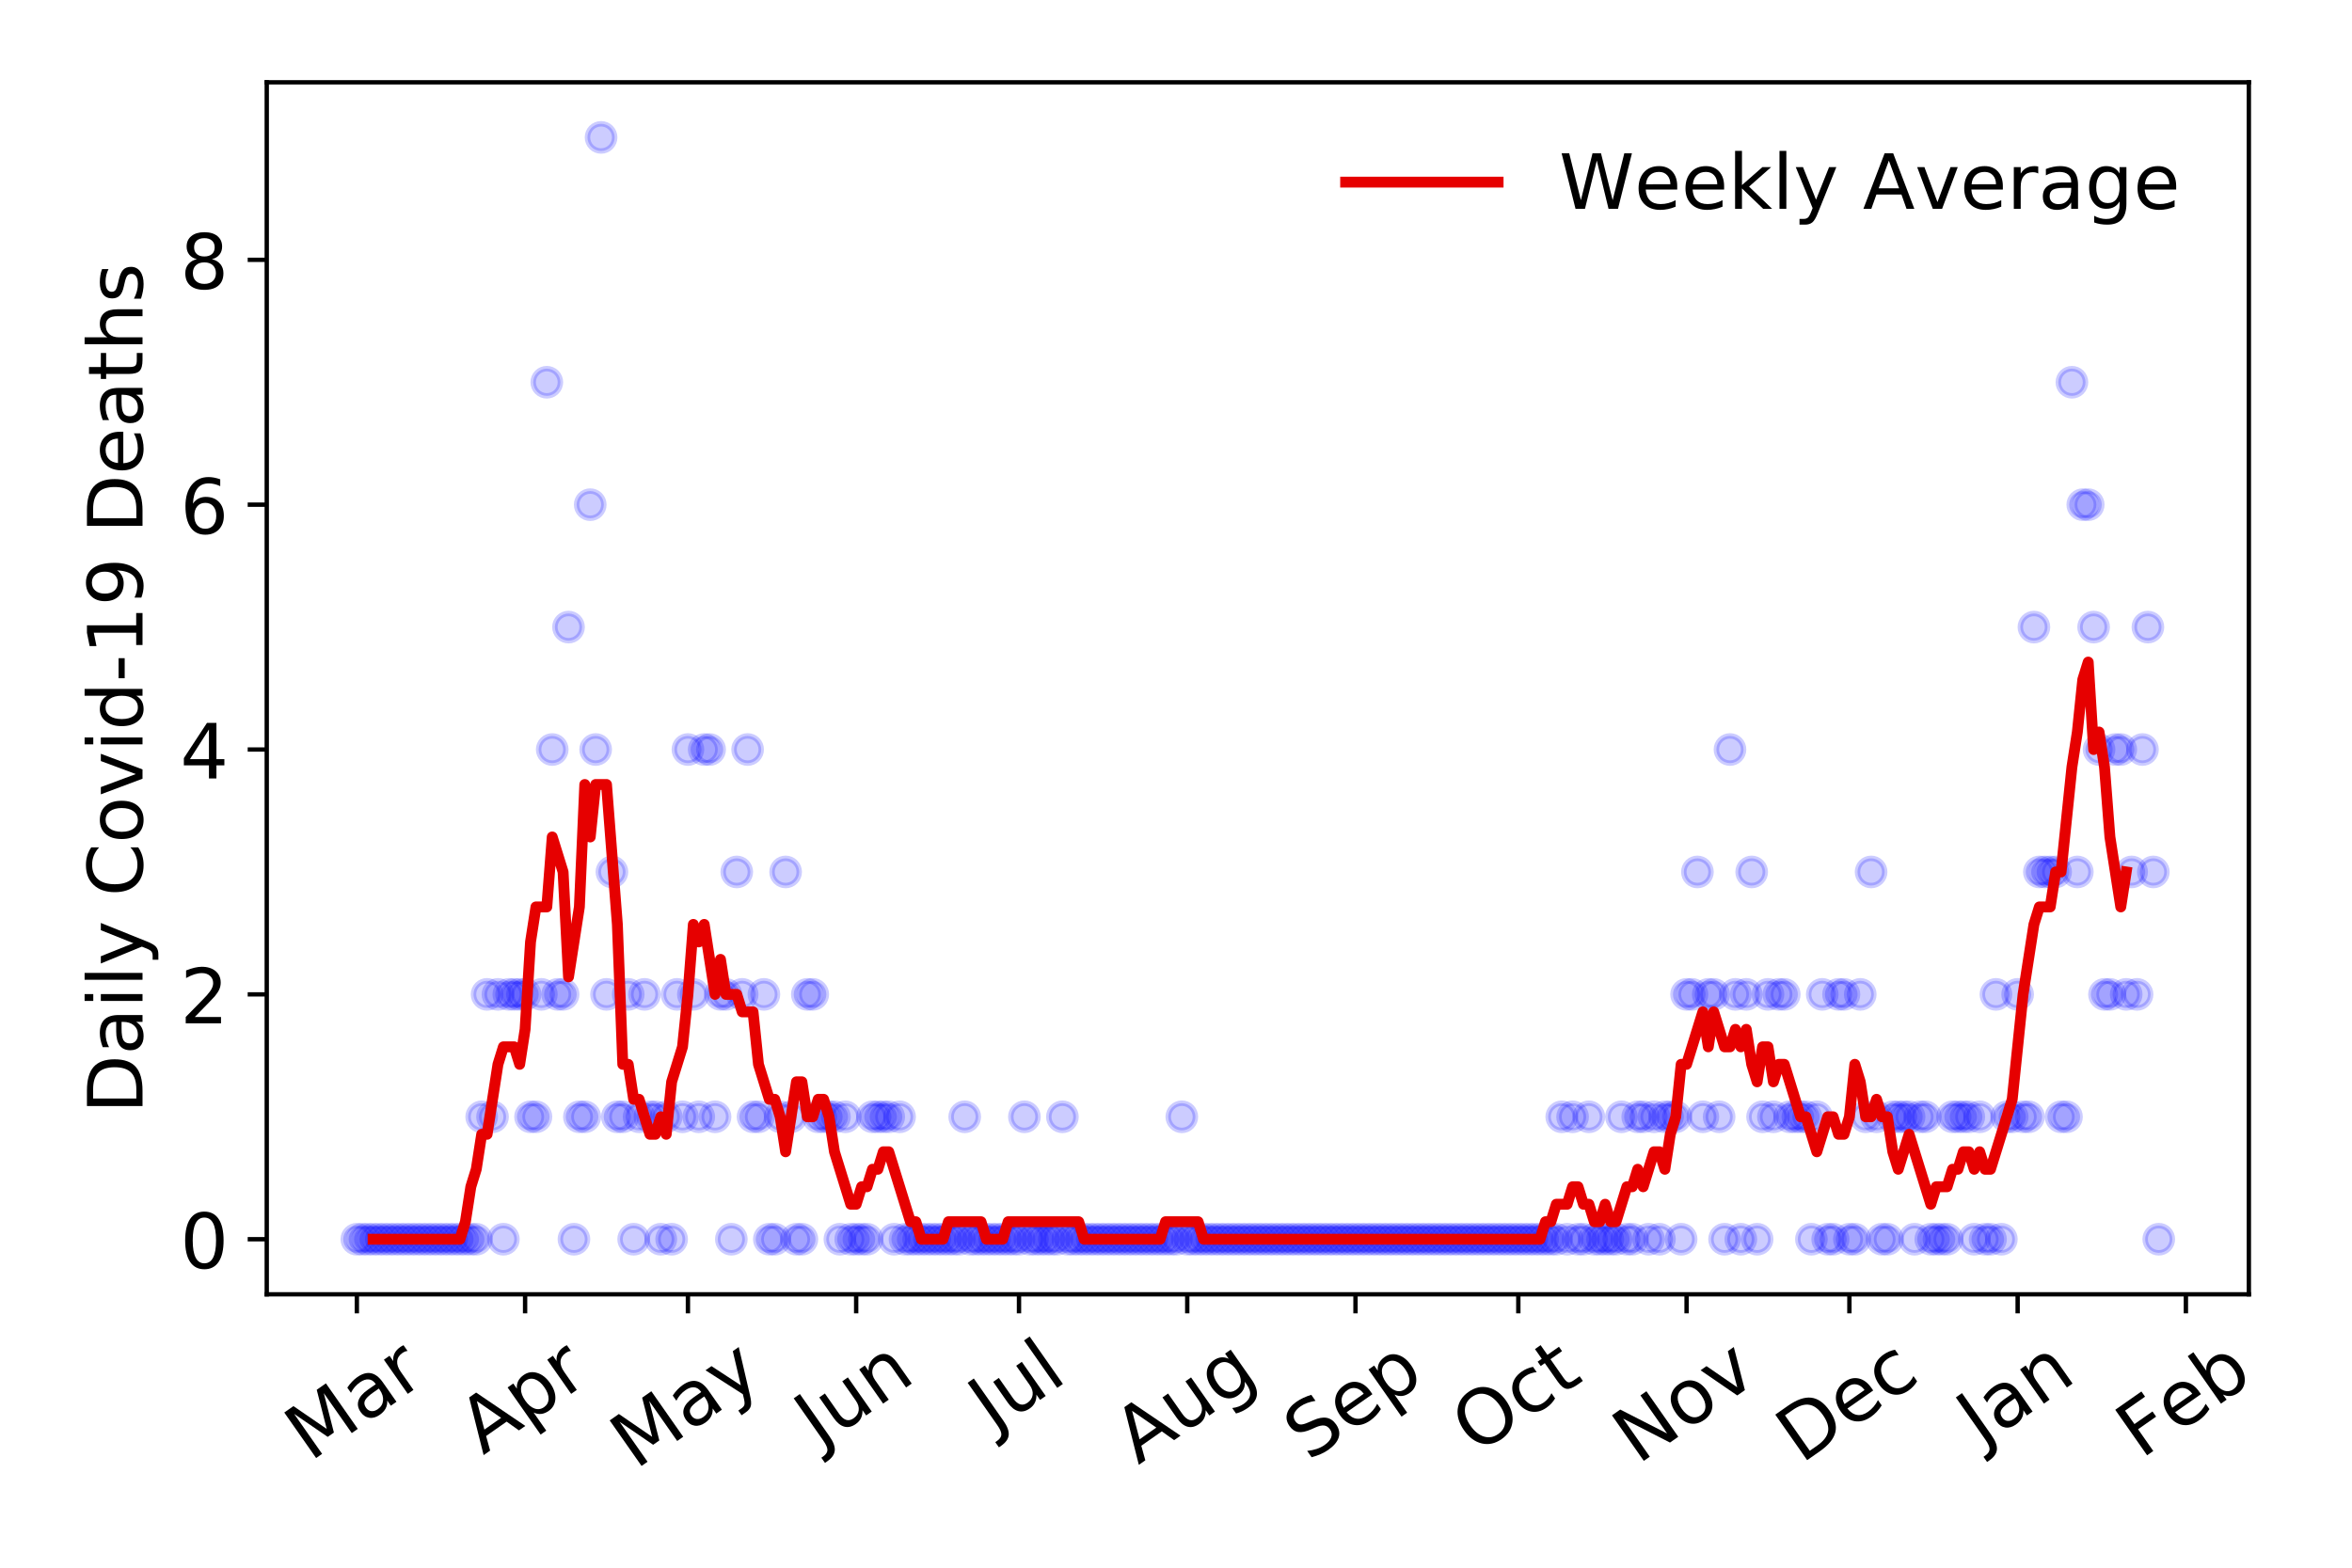 <?xml version="1.0" encoding="utf-8" standalone="no"?>
<!DOCTYPE svg PUBLIC "-//W3C//DTD SVG 1.1//EN"
  "http://www.w3.org/Graphics/SVG/1.1/DTD/svg11.dtd">
<!-- Created with matplotlib (https://matplotlib.org/) -->
<svg height="288pt" version="1.1" viewBox="0 0 432 288" width="432pt" xmlns="http://www.w3.org/2000/svg" xmlns:xlink="http://www.w3.org/1999/xlink">
 <defs>
  <style type="text/css">
*{stroke-linecap:butt;stroke-linejoin:round;}
  </style>
 </defs>
 <g id="figure_1">
  <g id="patch_1">
   <path d="M 0 288 
L 432 288 
L 432 0 
L 0 0 
z
" style="fill:#ffffff;"/>
  </g>
  <g id="axes_1">
   <g id="patch_2">
    <path d="M 48.995 237.778 
L 413.055 237.778 
L 413.055 15.12 
L 48.995 15.12 
z
" style="fill:#ffffff;"/>
   </g>
   <g id="matplotlib.axis_1">
    <g id="xtick_1">
     <g id="line2d_1">
      <defs>
       <path d="M 0 0 
L 0 3.5 
" id="m65b99ef7b7" style="stroke:#000000;stroke-width:0.8;"/>
      </defs>
      <g>
       <use style="stroke:#000000;stroke-width:0.8;" x="65.543" xlink:href="#m65b99ef7b7" y="237.778"/>
      </g>
     </g>
     <g id="text_1">
      <!-- Mar -->
      <defs>
       <path d="M 9.812 72.906 
L 24.516 72.906 
L 43.109 23.297 
L 61.812 72.906 
L 76.516 72.906 
L 76.516 0 
L 66.891 0 
L 66.891 64.016 
L 48.094 14.016 
L 38.188 14.016 
L 19.391 64.016 
L 19.391 0 
L 9.812 0 
z
" id="DejaVuSans-77"/>
       <path d="M 34.281 27.484 
Q 23.391 27.484 19.188 25 
Q 14.984 22.516 14.984 16.5 
Q 14.984 11.719 18.141 8.906 
Q 21.297 6.109 26.703 6.109 
Q 34.188 6.109 38.703 11.406 
Q 43.219 16.703 43.219 25.484 
L 43.219 27.484 
z
M 52.203 31.203 
L 52.203 0 
L 43.219 0 
L 43.219 8.297 
Q 40.141 3.328 35.547 0.953 
Q 30.953 -1.422 24.312 -1.422 
Q 15.922 -1.422 10.953 3.297 
Q 6 8.016 6 15.922 
Q 6 25.141 12.172 29.828 
Q 18.359 34.516 30.609 34.516 
L 43.219 34.516 
L 43.219 35.406 
Q 43.219 41.609 39.141 45 
Q 35.062 48.391 27.688 48.391 
Q 23 48.391 18.547 47.266 
Q 14.109 46.141 10.016 43.891 
L 10.016 52.203 
Q 14.938 54.109 19.578 55.047 
Q 24.219 56 28.609 56 
Q 40.484 56 46.344 49.844 
Q 52.203 43.703 52.203 31.203 
z
" id="DejaVuSans-97"/>
       <path d="M 41.109 46.297 
Q 39.594 47.172 37.812 47.578 
Q 36.031 48 33.891 48 
Q 26.266 48 22.188 43.047 
Q 18.109 38.094 18.109 28.812 
L 18.109 0 
L 9.078 0 
L 9.078 54.688 
L 18.109 54.688 
L 18.109 46.188 
Q 20.953 51.172 25.484 53.578 
Q 30.031 56 36.531 56 
Q 37.453 56 38.578 55.875 
Q 39.703 55.766 41.062 55.516 
z
" id="DejaVuSans-114"/>
      </defs>
      <g transform="translate(56.94 268.643)rotate(-35)scale(0.14 -0.14)">
       <use xlink:href="#DejaVuSans-77"/>
       <use x="86.279" xlink:href="#DejaVuSans-97"/>
       <use x="147.559" xlink:href="#DejaVuSans-114"/>
      </g>
     </g>
    </g>
    <g id="xtick_2">
     <g id="line2d_2">
      <g>
       <use style="stroke:#000000;stroke-width:0.8;" x="96.446" xlink:href="#m65b99ef7b7" y="237.778"/>
      </g>
     </g>
     <g id="text_2">
      <!-- Apr -->
      <defs>
       <path d="M 34.188 63.188 
L 20.797 26.906 
L 47.609 26.906 
z
M 28.609 72.906 
L 39.797 72.906 
L 67.578 0 
L 57.328 0 
L 50.688 18.703 
L 17.828 18.703 
L 11.188 0 
L 0.781 0 
z
" id="DejaVuSans-65"/>
       <path d="M 18.109 8.203 
L 18.109 -20.797 
L 9.078 -20.797 
L 9.078 54.688 
L 18.109 54.688 
L 18.109 46.391 
Q 20.953 51.266 25.266 53.625 
Q 29.594 56 35.594 56 
Q 45.562 56 51.781 48.094 
Q 58.016 40.188 58.016 27.297 
Q 58.016 14.406 51.781 6.484 
Q 45.562 -1.422 35.594 -1.422 
Q 29.594 -1.422 25.266 0.953 
Q 20.953 3.328 18.109 8.203 
z
M 48.688 27.297 
Q 48.688 37.203 44.609 42.844 
Q 40.531 48.484 33.406 48.484 
Q 26.266 48.484 22.188 42.844 
Q 18.109 37.203 18.109 27.297 
Q 18.109 17.391 22.188 11.75 
Q 26.266 6.109 33.406 6.109 
Q 40.531 6.109 44.609 11.75 
Q 48.688 17.391 48.688 27.297 
z
" id="DejaVuSans-112"/>
      </defs>
      <g transform="translate(88.742 267.384)rotate(-35)scale(0.14 -0.14)">
       <use xlink:href="#DejaVuSans-65"/>
       <use x="68.408" xlink:href="#DejaVuSans-112"/>
       <use x="131.885" xlink:href="#DejaVuSans-114"/>
      </g>
     </g>
    </g>
    <g id="xtick_3">
     <g id="line2d_3">
      <g>
       <use style="stroke:#000000;stroke-width:0.8;" x="126.353" xlink:href="#m65b99ef7b7" y="237.778"/>
      </g>
     </g>
     <g id="text_3">
      <!-- May -->
      <defs>
       <path d="M 32.172 -5.078 
Q 28.375 -14.844 24.75 -17.812 
Q 21.141 -20.797 15.094 -20.797 
L 7.906 -20.797 
L 7.906 -13.281 
L 13.188 -13.281 
Q 16.891 -13.281 18.938 -11.516 
Q 21 -9.766 23.484 -3.219 
L 25.094 0.875 
L 2.984 54.688 
L 12.5 54.688 
L 29.594 11.922 
L 46.688 54.688 
L 56.203 54.688 
z
" id="DejaVuSans-121"/>
      </defs>
      <g transform="translate(116.713 270.094)rotate(-35)scale(0.14 -0.14)">
       <use xlink:href="#DejaVuSans-77"/>
       <use x="86.279" xlink:href="#DejaVuSans-97"/>
       <use x="147.559" xlink:href="#DejaVuSans-121"/>
      </g>
     </g>
    </g>
    <g id="xtick_4">
     <g id="line2d_4">
      <g>
       <use style="stroke:#000000;stroke-width:0.8;" x="157.256" xlink:href="#m65b99ef7b7" y="237.778"/>
      </g>
     </g>
     <g id="text_4">
      <!-- Jun -->
      <defs>
       <path d="M 9.812 72.906 
L 19.672 72.906 
L 19.672 5.078 
Q 19.672 -8.109 14.672 -14.062 
Q 9.672 -20.016 -1.422 -20.016 
L -5.172 -20.016 
L -5.172 -11.719 
L -2.094 -11.719 
Q 4.438 -11.719 7.125 -8.047 
Q 9.812 -4.391 9.812 5.078 
z
" id="DejaVuSans-74"/>
       <path d="M 8.5 21.578 
L 8.5 54.688 
L 17.484 54.688 
L 17.484 21.922 
Q 17.484 14.156 20.5 10.266 
Q 23.531 6.391 29.594 6.391 
Q 36.859 6.391 41.078 11.031 
Q 45.312 15.672 45.312 23.688 
L 45.312 54.688 
L 54.297 54.688 
L 54.297 0 
L 45.312 0 
L 45.312 8.406 
Q 42.047 3.422 37.719 1 
Q 33.406 -1.422 27.688 -1.422 
Q 18.266 -1.422 13.375 4.438 
Q 8.5 10.297 8.5 21.578 
z
M 31.109 56 
z
" id="DejaVuSans-117"/>
       <path d="M 54.891 33.016 
L 54.891 0 
L 45.906 0 
L 45.906 32.719 
Q 45.906 40.484 42.875 44.328 
Q 39.844 48.188 33.797 48.188 
Q 26.516 48.188 22.312 43.547 
Q 18.109 38.922 18.109 30.906 
L 18.109 0 
L 9.078 0 
L 9.078 54.688 
L 18.109 54.688 
L 18.109 46.188 
Q 21.344 51.125 25.703 53.562 
Q 30.078 56 35.797 56 
Q 45.219 56 50.047 50.172 
Q 54.891 44.344 54.891 33.016 
z
" id="DejaVuSans-110"/>
      </defs>
      <g transform="translate(150.512 266.039)rotate(-35)scale(0.14 -0.14)">
       <use xlink:href="#DejaVuSans-74"/>
       <use x="29.492" xlink:href="#DejaVuSans-117"/>
       <use x="92.871" xlink:href="#DejaVuSans-110"/>
      </g>
     </g>
    </g>
    <g id="xtick_5">
     <g id="line2d_5">
      <g>
       <use style="stroke:#000000;stroke-width:0.8;" x="187.162" xlink:href="#m65b99ef7b7" y="237.778"/>
      </g>
     </g>
     <g id="text_5">
      <!-- Jul -->
      <defs>
       <path d="M 9.422 75.984 
L 18.406 75.984 
L 18.406 0 
L 9.422 0 
z
" id="DejaVuSans-108"/>
      </defs>
      <g transform="translate(182.46 263.181)rotate(-35)scale(0.14 -0.14)">
       <use xlink:href="#DejaVuSans-74"/>
       <use x="29.492" xlink:href="#DejaVuSans-117"/>
       <use x="92.871" xlink:href="#DejaVuSans-108"/>
      </g>
     </g>
    </g>
    <g id="xtick_6">
     <g id="line2d_6">
      <g>
       <use style="stroke:#000000;stroke-width:0.8;" x="218.066" xlink:href="#m65b99ef7b7" y="237.778"/>
      </g>
     </g>
     <g id="text_6">
      <!-- Aug -->
      <defs>
       <path d="M 45.406 27.984 
Q 45.406 37.75 41.375 43.109 
Q 37.359 48.484 30.078 48.484 
Q 22.859 48.484 18.828 43.109 
Q 14.797 37.75 14.797 27.984 
Q 14.797 18.266 18.828 12.891 
Q 22.859 7.516 30.078 7.516 
Q 37.359 7.516 41.375 12.891 
Q 45.406 18.266 45.406 27.984 
z
M 54.391 6.781 
Q 54.391 -7.172 48.188 -13.984 
Q 42 -20.797 29.203 -20.797 
Q 24.469 -20.797 20.266 -20.094 
Q 16.062 -19.391 12.109 -17.922 
L 12.109 -9.188 
Q 16.062 -11.328 19.922 -12.344 
Q 23.781 -13.375 27.781 -13.375 
Q 36.625 -13.375 41.016 -8.766 
Q 45.406 -4.156 45.406 5.172 
L 45.406 9.625 
Q 42.625 4.781 38.281 2.391 
Q 33.938 0 27.875 0 
Q 17.828 0 11.672 7.656 
Q 5.516 15.328 5.516 27.984 
Q 5.516 40.672 11.672 48.328 
Q 17.828 56 27.875 56 
Q 33.938 56 38.281 53.609 
Q 42.625 51.219 45.406 46.391 
L 45.406 54.688 
L 54.391 54.688 
z
" id="DejaVuSans-103"/>
      </defs>
      <g transform="translate(209.085 269.172)rotate(-35)scale(0.14 -0.14)">
       <use xlink:href="#DejaVuSans-65"/>
       <use x="68.408" xlink:href="#DejaVuSans-117"/>
       <use x="131.787" xlink:href="#DejaVuSans-103"/>
      </g>
     </g>
    </g>
    <g id="xtick_7">
     <g id="line2d_7">
      <g>
       <use style="stroke:#000000;stroke-width:0.8;" x="248.969" xlink:href="#m65b99ef7b7" y="237.778"/>
      </g>
     </g>
     <g id="text_7">
      <!-- Sep -->
      <defs>
       <path d="M 53.516 70.516 
L 53.516 60.891 
Q 47.906 63.578 42.922 64.891 
Q 37.938 66.219 33.297 66.219 
Q 25.25 66.219 20.875 63.094 
Q 16.5 59.969 16.5 54.203 
Q 16.5 49.359 19.406 46.891 
Q 22.312 44.438 30.422 42.922 
L 36.375 41.703 
Q 47.406 39.594 52.656 34.297 
Q 57.906 29 57.906 20.125 
Q 57.906 9.516 50.797 4.047 
Q 43.703 -1.422 29.984 -1.422 
Q 24.812 -1.422 18.969 -0.25 
Q 13.141 0.922 6.891 3.219 
L 6.891 13.375 
Q 12.891 10.016 18.656 8.297 
Q 24.422 6.594 29.984 6.594 
Q 38.422 6.594 43.016 9.906 
Q 47.609 13.234 47.609 19.391 
Q 47.609 24.75 44.312 27.781 
Q 41.016 30.812 33.5 32.328 
L 27.484 33.5 
Q 16.453 35.688 11.516 40.375 
Q 6.594 45.062 6.594 53.422 
Q 6.594 63.094 13.406 68.656 
Q 20.219 74.219 32.172 74.219 
Q 37.312 74.219 42.625 73.281 
Q 47.953 72.359 53.516 70.516 
z
" id="DejaVuSans-83"/>
       <path d="M 56.203 29.594 
L 56.203 25.203 
L 14.891 25.203 
Q 15.484 15.922 20.484 11.062 
Q 25.484 6.203 34.422 6.203 
Q 39.594 6.203 44.453 7.469 
Q 49.312 8.734 54.109 11.281 
L 54.109 2.781 
Q 49.266 0.734 44.188 -0.344 
Q 39.109 -1.422 33.891 -1.422 
Q 20.797 -1.422 13.156 6.188 
Q 5.516 13.812 5.516 26.812 
Q 5.516 40.234 12.766 48.109 
Q 20.016 56 32.328 56 
Q 43.359 56 49.781 48.891 
Q 56.203 41.797 56.203 29.594 
z
M 47.219 32.234 
Q 47.125 39.594 43.094 43.984 
Q 39.062 48.391 32.422 48.391 
Q 24.906 48.391 20.391 44.141 
Q 15.875 39.891 15.188 32.172 
z
" id="DejaVuSans-101"/>
      </defs>
      <g transform="translate(240.376 268.629)rotate(-35)scale(0.14 -0.14)">
       <use xlink:href="#DejaVuSans-83"/>
       <use x="63.477" xlink:href="#DejaVuSans-101"/>
       <use x="125" xlink:href="#DejaVuSans-112"/>
      </g>
     </g>
    </g>
    <g id="xtick_8">
     <g id="line2d_8">
      <g>
       <use style="stroke:#000000;stroke-width:0.8;" x="278.875" xlink:href="#m65b99ef7b7" y="237.778"/>
      </g>
     </g>
     <g id="text_8">
      <!-- Oct -->
      <defs>
       <path d="M 39.406 66.219 
Q 28.656 66.219 22.328 58.203 
Q 16.016 50.203 16.016 36.375 
Q 16.016 22.609 22.328 14.594 
Q 28.656 6.594 39.406 6.594 
Q 50.141 6.594 56.422 14.594 
Q 62.703 22.609 62.703 36.375 
Q 62.703 50.203 56.422 58.203 
Q 50.141 66.219 39.406 66.219 
z
M 39.406 74.219 
Q 54.734 74.219 63.906 63.938 
Q 73.094 53.656 73.094 36.375 
Q 73.094 19.141 63.906 8.859 
Q 54.734 -1.422 39.406 -1.422 
Q 24.031 -1.422 14.812 8.828 
Q 5.609 19.094 5.609 36.375 
Q 5.609 53.656 14.812 63.938 
Q 24.031 74.219 39.406 74.219 
z
" id="DejaVuSans-79"/>
       <path d="M 48.781 52.594 
L 48.781 44.188 
Q 44.969 46.297 41.141 47.344 
Q 37.312 48.391 33.406 48.391 
Q 24.656 48.391 19.812 42.844 
Q 14.984 37.312 14.984 27.297 
Q 14.984 17.281 19.812 11.734 
Q 24.656 6.203 33.406 6.203 
Q 37.312 6.203 41.141 7.25 
Q 44.969 8.297 48.781 10.406 
L 48.781 2.094 
Q 45.016 0.344 40.984 -0.531 
Q 36.969 -1.422 32.422 -1.422 
Q 20.062 -1.422 12.781 6.344 
Q 5.516 14.109 5.516 27.297 
Q 5.516 40.672 12.859 48.328 
Q 20.219 56 33.016 56 
Q 37.156 56 41.109 55.141 
Q 45.062 54.297 48.781 52.594 
z
" id="DejaVuSans-99"/>
       <path d="M 18.312 70.219 
L 18.312 54.688 
L 36.812 54.688 
L 36.812 47.703 
L 18.312 47.703 
L 18.312 18.016 
Q 18.312 11.328 20.141 9.422 
Q 21.969 7.516 27.594 7.516 
L 36.812 7.516 
L 36.812 0 
L 27.594 0 
Q 17.188 0 13.234 3.875 
Q 9.281 7.766 9.281 18.016 
L 9.281 47.703 
L 2.688 47.703 
L 2.688 54.688 
L 9.281 54.688 
L 9.281 70.219 
z
" id="DejaVuSans-116"/>
      </defs>
      <g transform="translate(271.177 267.377)rotate(-35)scale(0.14 -0.14)">
       <use xlink:href="#DejaVuSans-79"/>
       <use x="78.711" xlink:href="#DejaVuSans-99"/>
       <use x="133.691" xlink:href="#DejaVuSans-116"/>
      </g>
     </g>
    </g>
    <g id="xtick_9">
     <g id="line2d_9">
      <g>
       <use style="stroke:#000000;stroke-width:0.8;" x="309.779" xlink:href="#m65b99ef7b7" y="237.778"/>
      </g>
     </g>
     <g id="text_9">
      <!-- Nov -->
      <defs>
       <path d="M 9.812 72.906 
L 23.094 72.906 
L 55.422 11.922 
L 55.422 72.906 
L 64.984 72.906 
L 64.984 0 
L 51.703 0 
L 19.391 60.984 
L 19.391 0 
L 9.812 0 
z
" id="DejaVuSans-78"/>
       <path d="M 30.609 48.391 
Q 23.391 48.391 19.188 42.75 
Q 14.984 37.109 14.984 27.297 
Q 14.984 17.484 19.156 11.844 
Q 23.344 6.203 30.609 6.203 
Q 37.797 6.203 41.984 11.859 
Q 46.188 17.531 46.188 27.297 
Q 46.188 37.016 41.984 42.703 
Q 37.797 48.391 30.609 48.391 
z
M 30.609 56 
Q 42.328 56 49.016 48.375 
Q 55.719 40.766 55.719 27.297 
Q 55.719 13.875 49.016 6.219 
Q 42.328 -1.422 30.609 -1.422 
Q 18.844 -1.422 12.172 6.219 
Q 5.516 13.875 5.516 27.297 
Q 5.516 40.766 12.172 48.375 
Q 18.844 56 30.609 56 
z
" id="DejaVuSans-111"/>
       <path d="M 2.984 54.688 
L 12.5 54.688 
L 29.594 8.797 
L 46.688 54.688 
L 56.203 54.688 
L 35.688 0 
L 23.484 0 
z
" id="DejaVuSans-118"/>
      </defs>
      <g transform="translate(300.802 269.166)rotate(-35)scale(0.14 -0.14)">
       <use xlink:href="#DejaVuSans-78"/>
       <use x="74.805" xlink:href="#DejaVuSans-111"/>
       <use x="135.986" xlink:href="#DejaVuSans-118"/>
      </g>
     </g>
    </g>
    <g id="xtick_10">
     <g id="line2d_10">
      <g>
       <use style="stroke:#000000;stroke-width:0.8;" x="339.685" xlink:href="#m65b99ef7b7" y="237.778"/>
      </g>
     </g>
     <g id="text_10">
      <!-- Dec -->
      <defs>
       <path d="M 19.672 64.797 
L 19.672 8.109 
L 31.594 8.109 
Q 46.688 8.109 53.688 14.938 
Q 60.688 21.781 60.688 36.531 
Q 60.688 51.172 53.688 57.984 
Q 46.688 64.797 31.594 64.797 
z
M 9.812 72.906 
L 30.078 72.906 
Q 51.266 72.906 61.172 64.094 
Q 71.094 55.281 71.094 36.531 
Q 71.094 17.672 61.125 8.828 
Q 51.172 0 30.078 0 
L 9.812 0 
z
" id="DejaVuSans-68"/>
      </defs>
      <g transform="translate(330.804 269.032)rotate(-35)scale(0.14 -0.14)">
       <use xlink:href="#DejaVuSans-68"/>
       <use x="77.002" xlink:href="#DejaVuSans-101"/>
       <use x="138.525" xlink:href="#DejaVuSans-99"/>
      </g>
     </g>
    </g>
    <g id="xtick_11">
     <g id="line2d_11">
      <g>
       <use style="stroke:#000000;stroke-width:0.8;" x="370.588" xlink:href="#m65b99ef7b7" y="237.778"/>
      </g>
     </g>
     <g id="text_11">
      <!-- Jan -->
      <g transform="translate(363.965 265.871)rotate(-35)scale(0.14 -0.14)">
       <use xlink:href="#DejaVuSans-74"/>
       <use x="29.492" xlink:href="#DejaVuSans-97"/>
       <use x="90.771" xlink:href="#DejaVuSans-110"/>
      </g>
     </g>
    </g>
    <g id="xtick_12">
     <g id="line2d_12">
      <g>
       <use style="stroke:#000000;stroke-width:0.8;" x="401.491" xlink:href="#m65b99ef7b7" y="237.778"/>
      </g>
     </g>
     <g id="text_12">
      <!-- Feb -->
      <defs>
       <path d="M 9.812 72.906 
L 51.703 72.906 
L 51.703 64.594 
L 19.672 64.594 
L 19.672 43.109 
L 48.578 43.109 
L 48.578 34.812 
L 19.672 34.812 
L 19.672 0 
L 9.812 0 
z
" id="DejaVuSans-70"/>
       <path d="M 48.688 27.297 
Q 48.688 37.203 44.609 42.844 
Q 40.531 48.484 33.406 48.484 
Q 26.266 48.484 22.188 42.844 
Q 18.109 37.203 18.109 27.297 
Q 18.109 17.391 22.188 11.75 
Q 26.266 6.109 33.406 6.109 
Q 40.531 6.109 44.609 11.75 
Q 48.688 17.391 48.688 27.297 
z
M 18.109 46.391 
Q 20.953 51.266 25.266 53.625 
Q 29.594 56 35.594 56 
Q 45.562 56 51.781 48.094 
Q 58.016 40.188 58.016 27.297 
Q 58.016 14.406 51.781 6.484 
Q 45.562 -1.422 35.594 -1.422 
Q 29.594 -1.422 25.266 0.953 
Q 20.953 3.328 18.109 8.203 
L 18.109 0 
L 9.078 0 
L 9.078 75.984 
L 18.109 75.984 
z
" id="DejaVuSans-98"/>
      </defs>
      <g transform="translate(393.245 268.143)rotate(-35)scale(0.14 -0.14)">
       <use xlink:href="#DejaVuSans-70"/>
       <use x="57.441" xlink:href="#DejaVuSans-101"/>
       <use x="118.965" xlink:href="#DejaVuSans-98"/>
      </g>
     </g>
    </g>
   </g>
   <g id="matplotlib.axis_2">
    <g id="ytick_1">
     <g id="line2d_13">
      <defs>
       <path d="M 0 0 
L -3.5 0 
" id="m1d1c2bb54a" style="stroke:#000000;stroke-width:0.8;"/>
      </defs>
      <g>
       <use style="stroke:#000000;stroke-width:0.8;" x="48.995" xlink:href="#m1d1c2bb54a" y="227.657"/>
      </g>
     </g>
     <g id="text_13">
      <!-- 0 -->
      <defs>
       <path d="M 31.781 66.406 
Q 24.172 66.406 20.328 58.906 
Q 16.5 51.422 16.5 36.375 
Q 16.5 21.391 20.328 13.891 
Q 24.172 6.391 31.781 6.391 
Q 39.453 6.391 43.281 13.891 
Q 47.125 21.391 47.125 36.375 
Q 47.125 51.422 43.281 58.906 
Q 39.453 66.406 31.781 66.406 
z
M 31.781 74.219 
Q 44.047 74.219 50.516 64.516 
Q 56.984 54.828 56.984 36.375 
Q 56.984 17.969 50.516 8.266 
Q 44.047 -1.422 31.781 -1.422 
Q 19.531 -1.422 13.062 8.266 
Q 6.594 17.969 6.594 36.375 
Q 6.594 54.828 13.062 64.516 
Q 19.531 74.219 31.781 74.219 
z
" id="DejaVuSans-48"/>
      </defs>
      <g transform="translate(33.087 232.976)scale(0.14 -0.14)">
       <use xlink:href="#DejaVuSans-48"/>
      </g>
     </g>
    </g>
    <g id="ytick_2">
     <g id="line2d_14">
      <g>
       <use style="stroke:#000000;stroke-width:0.8;" x="48.995" xlink:href="#m1d1c2bb54a" y="182.676"/>
      </g>
     </g>
     <g id="text_14">
      <!-- 2 -->
      <defs>
       <path d="M 19.188 8.297 
L 53.609 8.297 
L 53.609 0 
L 7.328 0 
L 7.328 8.297 
Q 12.938 14.109 22.625 23.891 
Q 32.328 33.688 34.812 36.531 
Q 39.547 41.844 41.422 45.531 
Q 43.312 49.219 43.312 52.781 
Q 43.312 58.594 39.234 62.25 
Q 35.156 65.922 28.609 65.922 
Q 23.969 65.922 18.812 64.312 
Q 13.672 62.703 7.812 59.422 
L 7.812 69.391 
Q 13.766 71.781 18.938 73 
Q 24.125 74.219 28.422 74.219 
Q 39.75 74.219 46.484 68.547 
Q 53.219 62.891 53.219 53.422 
Q 53.219 48.922 51.531 44.891 
Q 49.859 40.875 45.406 35.406 
Q 44.188 33.984 37.641 27.219 
Q 31.109 20.453 19.188 8.297 
z
" id="DejaVuSans-50"/>
      </defs>
      <g transform="translate(33.087 187.995)scale(0.14 -0.14)">
       <use xlink:href="#DejaVuSans-50"/>
      </g>
     </g>
    </g>
    <g id="ytick_3">
     <g id="line2d_15">
      <g>
       <use style="stroke:#000000;stroke-width:0.8;" x="48.995" xlink:href="#m1d1c2bb54a" y="137.694"/>
      </g>
     </g>
     <g id="text_15">
      <!-- 4 -->
      <defs>
       <path d="M 37.797 64.312 
L 12.891 25.391 
L 37.797 25.391 
z
M 35.203 72.906 
L 47.609 72.906 
L 47.609 25.391 
L 58.016 25.391 
L 58.016 17.188 
L 47.609 17.188 
L 47.609 0 
L 37.797 0 
L 37.797 17.188 
L 4.891 17.188 
L 4.891 26.703 
z
" id="DejaVuSans-52"/>
      </defs>
      <g transform="translate(33.087 143.013)scale(0.14 -0.14)">
       <use xlink:href="#DejaVuSans-52"/>
      </g>
     </g>
    </g>
    <g id="ytick_4">
     <g id="line2d_16">
      <g>
       <use style="stroke:#000000;stroke-width:0.8;" x="48.995" xlink:href="#m1d1c2bb54a" y="92.713"/>
      </g>
     </g>
     <g id="text_16">
      <!-- 6 -->
      <defs>
       <path d="M 33.016 40.375 
Q 26.375 40.375 22.484 35.828 
Q 18.609 31.297 18.609 23.391 
Q 18.609 15.531 22.484 10.953 
Q 26.375 6.391 33.016 6.391 
Q 39.656 6.391 43.531 10.953 
Q 47.406 15.531 47.406 23.391 
Q 47.406 31.297 43.531 35.828 
Q 39.656 40.375 33.016 40.375 
z
M 52.594 71.297 
L 52.594 62.312 
Q 48.875 64.062 45.094 64.984 
Q 41.312 65.922 37.594 65.922 
Q 27.828 65.922 22.672 59.328 
Q 17.531 52.734 16.797 39.406 
Q 19.672 43.656 24.016 45.922 
Q 28.375 48.188 33.594 48.188 
Q 44.578 48.188 50.953 41.516 
Q 57.328 34.859 57.328 23.391 
Q 57.328 12.156 50.688 5.359 
Q 44.047 -1.422 33.016 -1.422 
Q 20.359 -1.422 13.672 8.266 
Q 6.984 17.969 6.984 36.375 
Q 6.984 53.656 15.188 63.938 
Q 23.391 74.219 37.203 74.219 
Q 40.922 74.219 44.703 73.484 
Q 48.484 72.75 52.594 71.297 
z
" id="DejaVuSans-54"/>
      </defs>
      <g transform="translate(33.087 98.032)scale(0.14 -0.14)">
       <use xlink:href="#DejaVuSans-54"/>
      </g>
     </g>
    </g>
    <g id="ytick_5">
     <g id="line2d_17">
      <g>
       <use style="stroke:#000000;stroke-width:0.8;" x="48.995" xlink:href="#m1d1c2bb54a" y="47.732"/>
      </g>
     </g>
     <g id="text_17">
      <!-- 8 -->
      <defs>
       <path d="M 31.781 34.625 
Q 24.75 34.625 20.719 30.859 
Q 16.703 27.094 16.703 20.516 
Q 16.703 13.922 20.719 10.156 
Q 24.75 6.391 31.781 6.391 
Q 38.812 6.391 42.859 10.172 
Q 46.922 13.969 46.922 20.516 
Q 46.922 27.094 42.891 30.859 
Q 38.875 34.625 31.781 34.625 
z
M 21.922 38.812 
Q 15.578 40.375 12.031 44.719 
Q 8.5 49.078 8.5 55.328 
Q 8.5 64.062 14.719 69.141 
Q 20.953 74.219 31.781 74.219 
Q 42.672 74.219 48.875 69.141 
Q 55.078 64.062 55.078 55.328 
Q 55.078 49.078 51.531 44.719 
Q 48 40.375 41.703 38.812 
Q 48.828 37.156 52.797 32.312 
Q 56.781 27.484 56.781 20.516 
Q 56.781 9.906 50.312 4.234 
Q 43.844 -1.422 31.781 -1.422 
Q 19.734 -1.422 13.25 4.234 
Q 6.781 9.906 6.781 20.516 
Q 6.781 27.484 10.781 32.312 
Q 14.797 37.156 21.922 38.812 
z
M 18.312 54.391 
Q 18.312 48.734 21.844 45.562 
Q 25.391 42.391 31.781 42.391 
Q 38.141 42.391 41.719 45.562 
Q 45.312 48.734 45.312 54.391 
Q 45.312 60.062 41.719 63.234 
Q 38.141 66.406 31.781 66.406 
Q 25.391 66.406 21.844 63.234 
Q 18.312 60.062 18.312 54.391 
z
" id="DejaVuSans-56"/>
      </defs>
      <g transform="translate(33.087 53.05)scale(0.14 -0.14)">
       <use xlink:href="#DejaVuSans-56"/>
      </g>
     </g>
    </g>
    <g id="text_18">
     <!-- Daily Covid-19 Deaths -->
     <defs>
      <path d="M 9.422 54.688 
L 18.406 54.688 
L 18.406 0 
L 9.422 0 
z
M 9.422 75.984 
L 18.406 75.984 
L 18.406 64.594 
L 9.422 64.594 
z
" id="DejaVuSans-105"/>
      <path id="DejaVuSans-32"/>
      <path d="M 64.406 67.281 
L 64.406 56.891 
Q 59.422 61.531 53.781 63.812 
Q 48.141 66.109 41.797 66.109 
Q 29.297 66.109 22.656 58.469 
Q 16.016 50.828 16.016 36.375 
Q 16.016 21.969 22.656 14.328 
Q 29.297 6.688 41.797 6.688 
Q 48.141 6.688 53.781 8.984 
Q 59.422 11.281 64.406 15.922 
L 64.406 5.609 
Q 59.234 2.094 53.438 0.328 
Q 47.656 -1.422 41.219 -1.422 
Q 24.656 -1.422 15.125 8.703 
Q 5.609 18.844 5.609 36.375 
Q 5.609 53.953 15.125 64.078 
Q 24.656 74.219 41.219 74.219 
Q 47.75 74.219 53.531 72.484 
Q 59.328 70.75 64.406 67.281 
z
" id="DejaVuSans-67"/>
      <path d="M 45.406 46.391 
L 45.406 75.984 
L 54.391 75.984 
L 54.391 0 
L 45.406 0 
L 45.406 8.203 
Q 42.578 3.328 38.25 0.953 
Q 33.938 -1.422 27.875 -1.422 
Q 17.969 -1.422 11.734 6.484 
Q 5.516 14.406 5.516 27.297 
Q 5.516 40.188 11.734 48.094 
Q 17.969 56 27.875 56 
Q 33.938 56 38.25 53.625 
Q 42.578 51.266 45.406 46.391 
z
M 14.797 27.297 
Q 14.797 17.391 18.875 11.75 
Q 22.953 6.109 30.078 6.109 
Q 37.203 6.109 41.297 11.75 
Q 45.406 17.391 45.406 27.297 
Q 45.406 37.203 41.297 42.844 
Q 37.203 48.484 30.078 48.484 
Q 22.953 48.484 18.875 42.844 
Q 14.797 37.203 14.797 27.297 
z
" id="DejaVuSans-100"/>
      <path d="M 4.891 31.391 
L 31.203 31.391 
L 31.203 23.391 
L 4.891 23.391 
z
" id="DejaVuSans-45"/>
      <path d="M 12.406 8.297 
L 28.516 8.297 
L 28.516 63.922 
L 10.984 60.406 
L 10.984 69.391 
L 28.422 72.906 
L 38.281 72.906 
L 38.281 8.297 
L 54.391 8.297 
L 54.391 0 
L 12.406 0 
z
" id="DejaVuSans-49"/>
      <path d="M 10.984 1.516 
L 10.984 10.5 
Q 14.703 8.734 18.5 7.812 
Q 22.312 6.891 25.984 6.891 
Q 35.75 6.891 40.891 13.453 
Q 46.047 20.016 46.781 33.406 
Q 43.953 29.203 39.594 26.953 
Q 35.25 24.703 29.984 24.703 
Q 19.047 24.703 12.672 31.312 
Q 6.297 37.938 6.297 49.422 
Q 6.297 60.641 12.938 67.422 
Q 19.578 74.219 30.609 74.219 
Q 43.266 74.219 49.922 64.516 
Q 56.594 54.828 56.594 36.375 
Q 56.594 19.141 48.406 8.859 
Q 40.234 -1.422 26.422 -1.422 
Q 22.703 -1.422 18.891 -0.688 
Q 15.094 0.047 10.984 1.516 
z
M 30.609 32.422 
Q 37.25 32.422 41.125 36.953 
Q 45.016 41.5 45.016 49.422 
Q 45.016 57.281 41.125 61.844 
Q 37.25 66.406 30.609 66.406 
Q 23.969 66.406 20.094 61.844 
Q 16.219 57.281 16.219 49.422 
Q 16.219 41.5 20.094 36.953 
Q 23.969 32.422 30.609 32.422 
z
" id="DejaVuSans-57"/>
      <path d="M 54.891 33.016 
L 54.891 0 
L 45.906 0 
L 45.906 32.719 
Q 45.906 40.484 42.875 44.328 
Q 39.844 48.188 33.797 48.188 
Q 26.516 48.188 22.312 43.547 
Q 18.109 38.922 18.109 30.906 
L 18.109 0 
L 9.078 0 
L 9.078 75.984 
L 18.109 75.984 
L 18.109 46.188 
Q 21.344 51.125 25.703 53.562 
Q 30.078 56 35.797 56 
Q 45.219 56 50.047 50.172 
Q 54.891 44.344 54.891 33.016 
z
" id="DejaVuSans-104"/>
      <path d="M 44.281 53.078 
L 44.281 44.578 
Q 40.484 46.531 36.375 47.5 
Q 32.281 48.484 27.875 48.484 
Q 21.188 48.484 17.844 46.438 
Q 14.5 44.391 14.5 40.281 
Q 14.5 37.156 16.891 35.375 
Q 19.281 33.594 26.516 31.984 
L 29.594 31.297 
Q 39.156 29.25 43.188 25.516 
Q 47.219 21.781 47.219 15.094 
Q 47.219 7.469 41.188 3.016 
Q 35.156 -1.422 24.609 -1.422 
Q 20.219 -1.422 15.453 -0.562 
Q 10.688 0.297 5.422 2 
L 5.422 11.281 
Q 10.406 8.688 15.234 7.391 
Q 20.062 6.109 24.812 6.109 
Q 31.156 6.109 34.562 8.281 
Q 37.984 10.453 37.984 14.406 
Q 37.984 18.062 35.516 20.016 
Q 33.062 21.969 24.703 23.781 
L 21.578 24.516 
Q 13.234 26.266 9.516 29.906 
Q 5.812 33.547 5.812 39.891 
Q 5.812 47.609 11.281 51.797 
Q 16.75 56 26.812 56 
Q 31.781 56 36.172 55.266 
Q 40.578 54.547 44.281 53.078 
z
" id="DejaVuSans-115"/>
     </defs>
     <g transform="translate(26.176 204.56)rotate(-90)scale(0.14 -0.14)">
      <use xlink:href="#DejaVuSans-68"/>
      <use x="77.002" xlink:href="#DejaVuSans-97"/>
      <use x="138.281" xlink:href="#DejaVuSans-105"/>
      <use x="166.064" xlink:href="#DejaVuSans-108"/>
      <use x="193.848" xlink:href="#DejaVuSans-121"/>
      <use x="253.027" xlink:href="#DejaVuSans-32"/>
      <use x="284.814" xlink:href="#DejaVuSans-67"/>
      <use x="354.639" xlink:href="#DejaVuSans-111"/>
      <use x="415.82" xlink:href="#DejaVuSans-118"/>
      <use x="475" xlink:href="#DejaVuSans-105"/>
      <use x="502.783" xlink:href="#DejaVuSans-100"/>
      <use x="566.26" xlink:href="#DejaVuSans-45"/>
      <use x="602.344" xlink:href="#DejaVuSans-49"/>
      <use x="665.967" xlink:href="#DejaVuSans-57"/>
      <use x="729.59" xlink:href="#DejaVuSans-32"/>
      <use x="761.377" xlink:href="#DejaVuSans-68"/>
      <use x="838.379" xlink:href="#DejaVuSans-101"/>
      <use x="899.902" xlink:href="#DejaVuSans-97"/>
      <use x="961.182" xlink:href="#DejaVuSans-116"/>
      <use x="1000.391" xlink:href="#DejaVuSans-104"/>
      <use x="1063.77" xlink:href="#DejaVuSans-115"/>
     </g>
    </g>
   </g>
   <g id="line2d_18">
    <defs>
     <path d="M 0 2.5 
C 0.663 2.5 1.299 2.237 1.768 1.768 
C 2.237 1.299 2.5 0.663 2.5 0 
C 2.5 -0.663 2.237 -1.299 1.768 -1.768 
C 1.299 -2.237 0.663 -2.5 0 -2.5 
C -0.663 -2.5 -1.299 -2.237 -1.768 -1.768 
C -2.237 -1.299 -2.5 -0.663 -2.5 0 
C -2.5 0.663 -2.237 1.299 -1.768 1.768 
C -1.299 2.237 -0.663 2.5 0 2.5 
z
" id="m057d6a46d6" style="stroke:#0000ff;stroke-opacity:0.2;"/>
    </defs>
    <g clip-path="url(#p581a649413)">
     <use style="fill:#0000ff;fill-opacity:0.2;stroke:#0000ff;stroke-opacity:0.2;" x="65.543" xlink:href="#m057d6a46d6" y="227.657"/>
     <use style="fill:#0000ff;fill-opacity:0.2;stroke:#0000ff;stroke-opacity:0.2;" x="66.54" xlink:href="#m057d6a46d6" y="227.657"/>
     <use style="fill:#0000ff;fill-opacity:0.2;stroke:#0000ff;stroke-opacity:0.2;" x="67.537" xlink:href="#m057d6a46d6" y="227.657"/>
     <use style="fill:#0000ff;fill-opacity:0.2;stroke:#0000ff;stroke-opacity:0.2;" x="68.534" xlink:href="#m057d6a46d6" y="227.657"/>
     <use style="fill:#0000ff;fill-opacity:0.2;stroke:#0000ff;stroke-opacity:0.2;" x="69.531" xlink:href="#m057d6a46d6" y="227.657"/>
     <use style="fill:#0000ff;fill-opacity:0.2;stroke:#0000ff;stroke-opacity:0.2;" x="70.528" xlink:href="#m057d6a46d6" y="227.657"/>
     <use style="fill:#0000ff;fill-opacity:0.2;stroke:#0000ff;stroke-opacity:0.2;" x="71.524" xlink:href="#m057d6a46d6" y="227.657"/>
     <use style="fill:#0000ff;fill-opacity:0.2;stroke:#0000ff;stroke-opacity:0.2;" x="72.521" xlink:href="#m057d6a46d6" y="227.657"/>
     <use style="fill:#0000ff;fill-opacity:0.2;stroke:#0000ff;stroke-opacity:0.2;" x="73.518" xlink:href="#m057d6a46d6" y="227.657"/>
     <use style="fill:#0000ff;fill-opacity:0.2;stroke:#0000ff;stroke-opacity:0.2;" x="74.515" xlink:href="#m057d6a46d6" y="227.657"/>
     <use style="fill:#0000ff;fill-opacity:0.2;stroke:#0000ff;stroke-opacity:0.2;" x="75.512" xlink:href="#m057d6a46d6" y="227.657"/>
     <use style="fill:#0000ff;fill-opacity:0.2;stroke:#0000ff;stroke-opacity:0.2;" x="76.509" xlink:href="#m057d6a46d6" y="227.657"/>
     <use style="fill:#0000ff;fill-opacity:0.2;stroke:#0000ff;stroke-opacity:0.2;" x="77.506" xlink:href="#m057d6a46d6" y="227.657"/>
     <use style="fill:#0000ff;fill-opacity:0.2;stroke:#0000ff;stroke-opacity:0.2;" x="78.503" xlink:href="#m057d6a46d6" y="227.657"/>
     <use style="fill:#0000ff;fill-opacity:0.2;stroke:#0000ff;stroke-opacity:0.2;" x="79.499" xlink:href="#m057d6a46d6" y="227.657"/>
     <use style="fill:#0000ff;fill-opacity:0.2;stroke:#0000ff;stroke-opacity:0.2;" x="80.496" xlink:href="#m057d6a46d6" y="227.657"/>
     <use style="fill:#0000ff;fill-opacity:0.2;stroke:#0000ff;stroke-opacity:0.2;" x="81.493" xlink:href="#m057d6a46d6" y="227.657"/>
     <use style="fill:#0000ff;fill-opacity:0.2;stroke:#0000ff;stroke-opacity:0.2;" x="82.49" xlink:href="#m057d6a46d6" y="227.657"/>
     <use style="fill:#0000ff;fill-opacity:0.2;stroke:#0000ff;stroke-opacity:0.2;" x="83.487" xlink:href="#m057d6a46d6" y="227.657"/>
     <use style="fill:#0000ff;fill-opacity:0.2;stroke:#0000ff;stroke-opacity:0.2;" x="84.484" xlink:href="#m057d6a46d6" y="227.657"/>
     <use style="fill:#0000ff;fill-opacity:0.2;stroke:#0000ff;stroke-opacity:0.2;" x="85.481" xlink:href="#m057d6a46d6" y="227.657"/>
     <use style="fill:#0000ff;fill-opacity:0.2;stroke:#0000ff;stroke-opacity:0.2;" x="86.478" xlink:href="#m057d6a46d6" y="227.657"/>
     <use style="fill:#0000ff;fill-opacity:0.2;stroke:#0000ff;stroke-opacity:0.2;" x="87.475" xlink:href="#m057d6a46d6" y="227.657"/>
     <use style="fill:#0000ff;fill-opacity:0.2;stroke:#0000ff;stroke-opacity:0.2;" x="88.471" xlink:href="#m057d6a46d6" y="205.167"/>
     <use style="fill:#0000ff;fill-opacity:0.2;stroke:#0000ff;stroke-opacity:0.2;" x="89.468" xlink:href="#m057d6a46d6" y="182.676"/>
     <use style="fill:#0000ff;fill-opacity:0.2;stroke:#0000ff;stroke-opacity:0.2;" x="90.465" xlink:href="#m057d6a46d6" y="205.167"/>
     <use style="fill:#0000ff;fill-opacity:0.2;stroke:#0000ff;stroke-opacity:0.2;" x="91.462" xlink:href="#m057d6a46d6" y="182.676"/>
     <use style="fill:#0000ff;fill-opacity:0.2;stroke:#0000ff;stroke-opacity:0.2;" x="92.459" xlink:href="#m057d6a46d6" y="227.657"/>
     <use style="fill:#0000ff;fill-opacity:0.2;stroke:#0000ff;stroke-opacity:0.2;" x="93.456" xlink:href="#m057d6a46d6" y="182.676"/>
     <use style="fill:#0000ff;fill-opacity:0.2;stroke:#0000ff;stroke-opacity:0.2;" x="94.453" xlink:href="#m057d6a46d6" y="182.676"/>
     <use style="fill:#0000ff;fill-opacity:0.2;stroke:#0000ff;stroke-opacity:0.2;" x="95.45" xlink:href="#m057d6a46d6" y="182.676"/>
     <use style="fill:#0000ff;fill-opacity:0.2;stroke:#0000ff;stroke-opacity:0.2;" x="96.446" xlink:href="#m057d6a46d6" y="182.676"/>
     <use style="fill:#0000ff;fill-opacity:0.2;stroke:#0000ff;stroke-opacity:0.2;" x="97.443" xlink:href="#m057d6a46d6" y="205.167"/>
     <use style="fill:#0000ff;fill-opacity:0.2;stroke:#0000ff;stroke-opacity:0.2;" x="98.44" xlink:href="#m057d6a46d6" y="205.167"/>
     <use style="fill:#0000ff;fill-opacity:0.2;stroke:#0000ff;stroke-opacity:0.2;" x="99.437" xlink:href="#m057d6a46d6" y="182.676"/>
     <use style="fill:#0000ff;fill-opacity:0.2;stroke:#0000ff;stroke-opacity:0.2;" x="100.434" xlink:href="#m057d6a46d6" y="70.222"/>
     <use style="fill:#0000ff;fill-opacity:0.2;stroke:#0000ff;stroke-opacity:0.2;" x="101.431" xlink:href="#m057d6a46d6" y="137.694"/>
     <use style="fill:#0000ff;fill-opacity:0.2;stroke:#0000ff;stroke-opacity:0.2;" x="102.428" xlink:href="#m057d6a46d6" y="182.676"/>
     <use style="fill:#0000ff;fill-opacity:0.2;stroke:#0000ff;stroke-opacity:0.2;" x="103.425" xlink:href="#m057d6a46d6" y="182.676"/>
     <use style="fill:#0000ff;fill-opacity:0.2;stroke:#0000ff;stroke-opacity:0.2;" x="104.421" xlink:href="#m057d6a46d6" y="115.204"/>
     <use style="fill:#0000ff;fill-opacity:0.2;stroke:#0000ff;stroke-opacity:0.2;" x="105.418" xlink:href="#m057d6a46d6" y="227.657"/>
     <use style="fill:#0000ff;fill-opacity:0.2;stroke:#0000ff;stroke-opacity:0.2;" x="106.415" xlink:href="#m057d6a46d6" y="205.167"/>
     <use style="fill:#0000ff;fill-opacity:0.2;stroke:#0000ff;stroke-opacity:0.2;" x="107.412" xlink:href="#m057d6a46d6" y="205.167"/>
     <use style="fill:#0000ff;fill-opacity:0.2;stroke:#0000ff;stroke-opacity:0.2;" x="108.409" xlink:href="#m057d6a46d6" y="92.713"/>
     <use style="fill:#0000ff;fill-opacity:0.2;stroke:#0000ff;stroke-opacity:0.2;" x="109.406" xlink:href="#m057d6a46d6" y="137.694"/>
     <use style="fill:#0000ff;fill-opacity:0.2;stroke:#0000ff;stroke-opacity:0.2;" x="110.403" xlink:href="#m057d6a46d6" y="25.241"/>
     <use style="fill:#0000ff;fill-opacity:0.2;stroke:#0000ff;stroke-opacity:0.2;" x="111.4" xlink:href="#m057d6a46d6" y="182.676"/>
     <use style="fill:#0000ff;fill-opacity:0.2;stroke:#0000ff;stroke-opacity:0.2;" x="112.396" xlink:href="#m057d6a46d6" y="160.185"/>
     <use style="fill:#0000ff;fill-opacity:0.2;stroke:#0000ff;stroke-opacity:0.2;" x="113.393" xlink:href="#m057d6a46d6" y="205.167"/>
     <use style="fill:#0000ff;fill-opacity:0.2;stroke:#0000ff;stroke-opacity:0.2;" x="114.39" xlink:href="#m057d6a46d6" y="205.167"/>
     <use style="fill:#0000ff;fill-opacity:0.2;stroke:#0000ff;stroke-opacity:0.2;" x="115.387" xlink:href="#m057d6a46d6" y="182.676"/>
     <use style="fill:#0000ff;fill-opacity:0.2;stroke:#0000ff;stroke-opacity:0.2;" x="116.384" xlink:href="#m057d6a46d6" y="227.657"/>
     <use style="fill:#0000ff;fill-opacity:0.2;stroke:#0000ff;stroke-opacity:0.2;" x="117.381" xlink:href="#m057d6a46d6" y="205.167"/>
     <use style="fill:#0000ff;fill-opacity:0.2;stroke:#0000ff;stroke-opacity:0.2;" x="118.378" xlink:href="#m057d6a46d6" y="182.676"/>
     <use style="fill:#0000ff;fill-opacity:0.2;stroke:#0000ff;stroke-opacity:0.2;" x="119.375" xlink:href="#m057d6a46d6" y="205.167"/>
     <use style="fill:#0000ff;fill-opacity:0.2;stroke:#0000ff;stroke-opacity:0.2;" x="120.372" xlink:href="#m057d6a46d6" y="205.167"/>
     <use style="fill:#0000ff;fill-opacity:0.2;stroke:#0000ff;stroke-opacity:0.2;" x="121.368" xlink:href="#m057d6a46d6" y="227.657"/>
     <use style="fill:#0000ff;fill-opacity:0.2;stroke:#0000ff;stroke-opacity:0.2;" x="122.365" xlink:href="#m057d6a46d6" y="205.167"/>
     <use style="fill:#0000ff;fill-opacity:0.2;stroke:#0000ff;stroke-opacity:0.2;" x="123.362" xlink:href="#m057d6a46d6" y="227.657"/>
     <use style="fill:#0000ff;fill-opacity:0.2;stroke:#0000ff;stroke-opacity:0.2;" x="124.359" xlink:href="#m057d6a46d6" y="182.676"/>
     <use style="fill:#0000ff;fill-opacity:0.2;stroke:#0000ff;stroke-opacity:0.2;" x="125.356" xlink:href="#m057d6a46d6" y="205.167"/>
     <use style="fill:#0000ff;fill-opacity:0.2;stroke:#0000ff;stroke-opacity:0.2;" x="126.353" xlink:href="#m057d6a46d6" y="137.694"/>
     <use style="fill:#0000ff;fill-opacity:0.2;stroke:#0000ff;stroke-opacity:0.2;" x="127.35" xlink:href="#m057d6a46d6" y="182.676"/>
     <use style="fill:#0000ff;fill-opacity:0.2;stroke:#0000ff;stroke-opacity:0.2;" x="128.347" xlink:href="#m057d6a46d6" y="205.167"/>
     <use style="fill:#0000ff;fill-opacity:0.2;stroke:#0000ff;stroke-opacity:0.2;" x="129.343" xlink:href="#m057d6a46d6" y="137.694"/>
     <use style="fill:#0000ff;fill-opacity:0.2;stroke:#0000ff;stroke-opacity:0.2;" x="130.34" xlink:href="#m057d6a46d6" y="137.694"/>
     <use style="fill:#0000ff;fill-opacity:0.2;stroke:#0000ff;stroke-opacity:0.2;" x="131.337" xlink:href="#m057d6a46d6" y="205.167"/>
     <use style="fill:#0000ff;fill-opacity:0.2;stroke:#0000ff;stroke-opacity:0.2;" x="132.334" xlink:href="#m057d6a46d6" y="182.676"/>
     <use style="fill:#0000ff;fill-opacity:0.2;stroke:#0000ff;stroke-opacity:0.2;" x="133.331" xlink:href="#m057d6a46d6" y="182.676"/>
     <use style="fill:#0000ff;fill-opacity:0.2;stroke:#0000ff;stroke-opacity:0.2;" x="134.328" xlink:href="#m057d6a46d6" y="227.657"/>
     <use style="fill:#0000ff;fill-opacity:0.2;stroke:#0000ff;stroke-opacity:0.2;" x="135.325" xlink:href="#m057d6a46d6" y="160.185"/>
     <use style="fill:#0000ff;fill-opacity:0.2;stroke:#0000ff;stroke-opacity:0.2;" x="136.322" xlink:href="#m057d6a46d6" y="182.676"/>
     <use style="fill:#0000ff;fill-opacity:0.2;stroke:#0000ff;stroke-opacity:0.2;" x="137.318" xlink:href="#m057d6a46d6" y="137.694"/>
     <use style="fill:#0000ff;fill-opacity:0.2;stroke:#0000ff;stroke-opacity:0.2;" x="138.315" xlink:href="#m057d6a46d6" y="205.167"/>
     <use style="fill:#0000ff;fill-opacity:0.2;stroke:#0000ff;stroke-opacity:0.2;" x="139.312" xlink:href="#m057d6a46d6" y="205.167"/>
     <use style="fill:#0000ff;fill-opacity:0.2;stroke:#0000ff;stroke-opacity:0.2;" x="140.309" xlink:href="#m057d6a46d6" y="182.676"/>
     <use style="fill:#0000ff;fill-opacity:0.2;stroke:#0000ff;stroke-opacity:0.2;" x="141.306" xlink:href="#m057d6a46d6" y="227.657"/>
     <use style="fill:#0000ff;fill-opacity:0.2;stroke:#0000ff;stroke-opacity:0.2;" x="142.303" xlink:href="#m057d6a46d6" y="227.657"/>
     <use style="fill:#0000ff;fill-opacity:0.2;stroke:#0000ff;stroke-opacity:0.2;" x="143.3" xlink:href="#m057d6a46d6" y="205.167"/>
     <use style="fill:#0000ff;fill-opacity:0.2;stroke:#0000ff;stroke-opacity:0.2;" x="144.297" xlink:href="#m057d6a46d6" y="160.185"/>
     <use style="fill:#0000ff;fill-opacity:0.2;stroke:#0000ff;stroke-opacity:0.2;" x="145.293" xlink:href="#m057d6a46d6" y="205.167"/>
     <use style="fill:#0000ff;fill-opacity:0.2;stroke:#0000ff;stroke-opacity:0.2;" x="146.29" xlink:href="#m057d6a46d6" y="227.657"/>
     <use style="fill:#0000ff;fill-opacity:0.2;stroke:#0000ff;stroke-opacity:0.2;" x="147.287" xlink:href="#m057d6a46d6" y="227.657"/>
     <use style="fill:#0000ff;fill-opacity:0.2;stroke:#0000ff;stroke-opacity:0.2;" x="148.284" xlink:href="#m057d6a46d6" y="182.676"/>
     <use style="fill:#0000ff;fill-opacity:0.2;stroke:#0000ff;stroke-opacity:0.2;" x="149.281" xlink:href="#m057d6a46d6" y="182.676"/>
     <use style="fill:#0000ff;fill-opacity:0.2;stroke:#0000ff;stroke-opacity:0.2;" x="150.278" xlink:href="#m057d6a46d6" y="205.167"/>
     <use style="fill:#0000ff;fill-opacity:0.2;stroke:#0000ff;stroke-opacity:0.2;" x="151.275" xlink:href="#m057d6a46d6" y="205.167"/>
     <use style="fill:#0000ff;fill-opacity:0.2;stroke:#0000ff;stroke-opacity:0.2;" x="152.272" xlink:href="#m057d6a46d6" y="205.167"/>
     <use style="fill:#0000ff;fill-opacity:0.2;stroke:#0000ff;stroke-opacity:0.2;" x="153.269" xlink:href="#m057d6a46d6" y="205.167"/>
     <use style="fill:#0000ff;fill-opacity:0.2;stroke:#0000ff;stroke-opacity:0.2;" x="154.265" xlink:href="#m057d6a46d6" y="227.657"/>
     <use style="fill:#0000ff;fill-opacity:0.2;stroke:#0000ff;stroke-opacity:0.2;" x="155.262" xlink:href="#m057d6a46d6" y="205.167"/>
     <use style="fill:#0000ff;fill-opacity:0.2;stroke:#0000ff;stroke-opacity:0.2;" x="156.259" xlink:href="#m057d6a46d6" y="227.657"/>
     <use style="fill:#0000ff;fill-opacity:0.2;stroke:#0000ff;stroke-opacity:0.2;" x="157.256" xlink:href="#m057d6a46d6" y="227.657"/>
     <use style="fill:#0000ff;fill-opacity:0.2;stroke:#0000ff;stroke-opacity:0.2;" x="158.253" xlink:href="#m057d6a46d6" y="227.657"/>
     <use style="fill:#0000ff;fill-opacity:0.2;stroke:#0000ff;stroke-opacity:0.2;" x="159.25" xlink:href="#m057d6a46d6" y="227.657"/>
     <use style="fill:#0000ff;fill-opacity:0.2;stroke:#0000ff;stroke-opacity:0.2;" x="160.247" xlink:href="#m057d6a46d6" y="205.167"/>
     <use style="fill:#0000ff;fill-opacity:0.2;stroke:#0000ff;stroke-opacity:0.2;" x="161.244" xlink:href="#m057d6a46d6" y="205.167"/>
     <use style="fill:#0000ff;fill-opacity:0.2;stroke:#0000ff;stroke-opacity:0.2;" x="162.24" xlink:href="#m057d6a46d6" y="205.167"/>
     <use style="fill:#0000ff;fill-opacity:0.2;stroke:#0000ff;stroke-opacity:0.2;" x="163.237" xlink:href="#m057d6a46d6" y="205.167"/>
     <use style="fill:#0000ff;fill-opacity:0.2;stroke:#0000ff;stroke-opacity:0.2;" x="164.234" xlink:href="#m057d6a46d6" y="227.657"/>
     <use style="fill:#0000ff;fill-opacity:0.2;stroke:#0000ff;stroke-opacity:0.2;" x="165.231" xlink:href="#m057d6a46d6" y="205.167"/>
     <use style="fill:#0000ff;fill-opacity:0.2;stroke:#0000ff;stroke-opacity:0.2;" x="166.228" xlink:href="#m057d6a46d6" y="227.657"/>
     <use style="fill:#0000ff;fill-opacity:0.2;stroke:#0000ff;stroke-opacity:0.2;" x="167.225" xlink:href="#m057d6a46d6" y="227.657"/>
     <use style="fill:#0000ff;fill-opacity:0.2;stroke:#0000ff;stroke-opacity:0.2;" x="168.222" xlink:href="#m057d6a46d6" y="227.657"/>
     <use style="fill:#0000ff;fill-opacity:0.2;stroke:#0000ff;stroke-opacity:0.2;" x="169.219" xlink:href="#m057d6a46d6" y="227.657"/>
     <use style="fill:#0000ff;fill-opacity:0.2;stroke:#0000ff;stroke-opacity:0.2;" x="170.215" xlink:href="#m057d6a46d6" y="227.657"/>
     <use style="fill:#0000ff;fill-opacity:0.2;stroke:#0000ff;stroke-opacity:0.2;" x="171.212" xlink:href="#m057d6a46d6" y="227.657"/>
     <use style="fill:#0000ff;fill-opacity:0.2;stroke:#0000ff;stroke-opacity:0.2;" x="172.209" xlink:href="#m057d6a46d6" y="227.657"/>
     <use style="fill:#0000ff;fill-opacity:0.2;stroke:#0000ff;stroke-opacity:0.2;" x="173.206" xlink:href="#m057d6a46d6" y="227.657"/>
     <use style="fill:#0000ff;fill-opacity:0.2;stroke:#0000ff;stroke-opacity:0.2;" x="174.203" xlink:href="#m057d6a46d6" y="227.657"/>
     <use style="fill:#0000ff;fill-opacity:0.2;stroke:#0000ff;stroke-opacity:0.2;" x="175.2" xlink:href="#m057d6a46d6" y="227.657"/>
     <use style="fill:#0000ff;fill-opacity:0.2;stroke:#0000ff;stroke-opacity:0.2;" x="176.197" xlink:href="#m057d6a46d6" y="227.657"/>
     <use style="fill:#0000ff;fill-opacity:0.2;stroke:#0000ff;stroke-opacity:0.2;" x="177.194" xlink:href="#m057d6a46d6" y="205.167"/>
     <use style="fill:#0000ff;fill-opacity:0.2;stroke:#0000ff;stroke-opacity:0.2;" x="178.191" xlink:href="#m057d6a46d6" y="227.657"/>
     <use style="fill:#0000ff;fill-opacity:0.2;stroke:#0000ff;stroke-opacity:0.2;" x="179.187" xlink:href="#m057d6a46d6" y="227.657"/>
     <use style="fill:#0000ff;fill-opacity:0.2;stroke:#0000ff;stroke-opacity:0.2;" x="180.184" xlink:href="#m057d6a46d6" y="227.657"/>
     <use style="fill:#0000ff;fill-opacity:0.2;stroke:#0000ff;stroke-opacity:0.2;" x="181.181" xlink:href="#m057d6a46d6" y="227.657"/>
     <use style="fill:#0000ff;fill-opacity:0.2;stroke:#0000ff;stroke-opacity:0.2;" x="182.178" xlink:href="#m057d6a46d6" y="227.657"/>
     <use style="fill:#0000ff;fill-opacity:0.2;stroke:#0000ff;stroke-opacity:0.2;" x="183.175" xlink:href="#m057d6a46d6" y="227.657"/>
     <use style="fill:#0000ff;fill-opacity:0.2;stroke:#0000ff;stroke-opacity:0.2;" x="184.172" xlink:href="#m057d6a46d6" y="227.657"/>
     <use style="fill:#0000ff;fill-opacity:0.2;stroke:#0000ff;stroke-opacity:0.2;" x="185.169" xlink:href="#m057d6a46d6" y="227.657"/>
     <use style="fill:#0000ff;fill-opacity:0.2;stroke:#0000ff;stroke-opacity:0.2;" x="186.166" xlink:href="#m057d6a46d6" y="227.657"/>
     <use style="fill:#0000ff;fill-opacity:0.2;stroke:#0000ff;stroke-opacity:0.2;" x="187.162" xlink:href="#m057d6a46d6" y="227.657"/>
     <use style="fill:#0000ff;fill-opacity:0.2;stroke:#0000ff;stroke-opacity:0.2;" x="188.159" xlink:href="#m057d6a46d6" y="205.167"/>
     <use style="fill:#0000ff;fill-opacity:0.2;stroke:#0000ff;stroke-opacity:0.2;" x="189.156" xlink:href="#m057d6a46d6" y="227.657"/>
     <use style="fill:#0000ff;fill-opacity:0.2;stroke:#0000ff;stroke-opacity:0.2;" x="190.153" xlink:href="#m057d6a46d6" y="227.657"/>
     <use style="fill:#0000ff;fill-opacity:0.2;stroke:#0000ff;stroke-opacity:0.2;" x="191.15" xlink:href="#m057d6a46d6" y="227.657"/>
     <use style="fill:#0000ff;fill-opacity:0.2;stroke:#0000ff;stroke-opacity:0.2;" x="192.147" xlink:href="#m057d6a46d6" y="227.657"/>
     <use style="fill:#0000ff;fill-opacity:0.2;stroke:#0000ff;stroke-opacity:0.2;" x="193.144" xlink:href="#m057d6a46d6" y="227.657"/>
     <use style="fill:#0000ff;fill-opacity:0.2;stroke:#0000ff;stroke-opacity:0.2;" x="194.141" xlink:href="#m057d6a46d6" y="227.657"/>
     <use style="fill:#0000ff;fill-opacity:0.2;stroke:#0000ff;stroke-opacity:0.2;" x="195.137" xlink:href="#m057d6a46d6" y="205.167"/>
     <use style="fill:#0000ff;fill-opacity:0.2;stroke:#0000ff;stroke-opacity:0.2;" x="196.134" xlink:href="#m057d6a46d6" y="227.657"/>
     <use style="fill:#0000ff;fill-opacity:0.2;stroke:#0000ff;stroke-opacity:0.2;" x="197.131" xlink:href="#m057d6a46d6" y="227.657"/>
     <use style="fill:#0000ff;fill-opacity:0.2;stroke:#0000ff;stroke-opacity:0.2;" x="198.128" xlink:href="#m057d6a46d6" y="227.657"/>
     <use style="fill:#0000ff;fill-opacity:0.2;stroke:#0000ff;stroke-opacity:0.2;" x="199.125" xlink:href="#m057d6a46d6" y="227.657"/>
     <use style="fill:#0000ff;fill-opacity:0.2;stroke:#0000ff;stroke-opacity:0.2;" x="200.122" xlink:href="#m057d6a46d6" y="227.657"/>
     <use style="fill:#0000ff;fill-opacity:0.2;stroke:#0000ff;stroke-opacity:0.2;" x="201.119" xlink:href="#m057d6a46d6" y="227.657"/>
     <use style="fill:#0000ff;fill-opacity:0.2;stroke:#0000ff;stroke-opacity:0.2;" x="202.116" xlink:href="#m057d6a46d6" y="227.657"/>
     <use style="fill:#0000ff;fill-opacity:0.2;stroke:#0000ff;stroke-opacity:0.2;" x="203.112" xlink:href="#m057d6a46d6" y="227.657"/>
     <use style="fill:#0000ff;fill-opacity:0.2;stroke:#0000ff;stroke-opacity:0.2;" x="204.109" xlink:href="#m057d6a46d6" y="227.657"/>
     <use style="fill:#0000ff;fill-opacity:0.2;stroke:#0000ff;stroke-opacity:0.2;" x="205.106" xlink:href="#m057d6a46d6" y="227.657"/>
     <use style="fill:#0000ff;fill-opacity:0.2;stroke:#0000ff;stroke-opacity:0.2;" x="206.103" xlink:href="#m057d6a46d6" y="227.657"/>
     <use style="fill:#0000ff;fill-opacity:0.2;stroke:#0000ff;stroke-opacity:0.2;" x="207.1" xlink:href="#m057d6a46d6" y="227.657"/>
     <use style="fill:#0000ff;fill-opacity:0.2;stroke:#0000ff;stroke-opacity:0.2;" x="208.097" xlink:href="#m057d6a46d6" y="227.657"/>
     <use style="fill:#0000ff;fill-opacity:0.2;stroke:#0000ff;stroke-opacity:0.2;" x="209.094" xlink:href="#m057d6a46d6" y="227.657"/>
     <use style="fill:#0000ff;fill-opacity:0.2;stroke:#0000ff;stroke-opacity:0.2;" x="210.091" xlink:href="#m057d6a46d6" y="227.657"/>
     <use style="fill:#0000ff;fill-opacity:0.2;stroke:#0000ff;stroke-opacity:0.2;" x="211.088" xlink:href="#m057d6a46d6" y="227.657"/>
     <use style="fill:#0000ff;fill-opacity:0.2;stroke:#0000ff;stroke-opacity:0.2;" x="212.084" xlink:href="#m057d6a46d6" y="227.657"/>
     <use style="fill:#0000ff;fill-opacity:0.2;stroke:#0000ff;stroke-opacity:0.2;" x="213.081" xlink:href="#m057d6a46d6" y="227.657"/>
     <use style="fill:#0000ff;fill-opacity:0.2;stroke:#0000ff;stroke-opacity:0.2;" x="214.078" xlink:href="#m057d6a46d6" y="227.657"/>
     <use style="fill:#0000ff;fill-opacity:0.2;stroke:#0000ff;stroke-opacity:0.2;" x="215.075" xlink:href="#m057d6a46d6" y="227.657"/>
     <use style="fill:#0000ff;fill-opacity:0.2;stroke:#0000ff;stroke-opacity:0.2;" x="216.072" xlink:href="#m057d6a46d6" y="227.657"/>
     <use style="fill:#0000ff;fill-opacity:0.2;stroke:#0000ff;stroke-opacity:0.2;" x="217.069" xlink:href="#m057d6a46d6" y="205.167"/>
     <use style="fill:#0000ff;fill-opacity:0.2;stroke:#0000ff;stroke-opacity:0.2;" x="218.066" xlink:href="#m057d6a46d6" y="227.657"/>
     <use style="fill:#0000ff;fill-opacity:0.2;stroke:#0000ff;stroke-opacity:0.2;" x="219.063" xlink:href="#m057d6a46d6" y="227.657"/>
     <use style="fill:#0000ff;fill-opacity:0.2;stroke:#0000ff;stroke-opacity:0.2;" x="220.059" xlink:href="#m057d6a46d6" y="227.657"/>
     <use style="fill:#0000ff;fill-opacity:0.2;stroke:#0000ff;stroke-opacity:0.2;" x="221.056" xlink:href="#m057d6a46d6" y="227.657"/>
     <use style="fill:#0000ff;fill-opacity:0.2;stroke:#0000ff;stroke-opacity:0.2;" x="222.053" xlink:href="#m057d6a46d6" y="227.657"/>
     <use style="fill:#0000ff;fill-opacity:0.2;stroke:#0000ff;stroke-opacity:0.2;" x="223.05" xlink:href="#m057d6a46d6" y="227.657"/>
     <use style="fill:#0000ff;fill-opacity:0.2;stroke:#0000ff;stroke-opacity:0.2;" x="224.047" xlink:href="#m057d6a46d6" y="227.657"/>
     <use style="fill:#0000ff;fill-opacity:0.2;stroke:#0000ff;stroke-opacity:0.2;" x="225.044" xlink:href="#m057d6a46d6" y="227.657"/>
     <use style="fill:#0000ff;fill-opacity:0.2;stroke:#0000ff;stroke-opacity:0.2;" x="226.041" xlink:href="#m057d6a46d6" y="227.657"/>
     <use style="fill:#0000ff;fill-opacity:0.2;stroke:#0000ff;stroke-opacity:0.2;" x="227.038" xlink:href="#m057d6a46d6" y="227.657"/>
     <use style="fill:#0000ff;fill-opacity:0.2;stroke:#0000ff;stroke-opacity:0.2;" x="228.034" xlink:href="#m057d6a46d6" y="227.657"/>
     <use style="fill:#0000ff;fill-opacity:0.2;stroke:#0000ff;stroke-opacity:0.2;" x="229.031" xlink:href="#m057d6a46d6" y="227.657"/>
     <use style="fill:#0000ff;fill-opacity:0.2;stroke:#0000ff;stroke-opacity:0.2;" x="230.028" xlink:href="#m057d6a46d6" y="227.657"/>
     <use style="fill:#0000ff;fill-opacity:0.2;stroke:#0000ff;stroke-opacity:0.2;" x="231.025" xlink:href="#m057d6a46d6" y="227.657"/>
     <use style="fill:#0000ff;fill-opacity:0.2;stroke:#0000ff;stroke-opacity:0.2;" x="232.022" xlink:href="#m057d6a46d6" y="227.657"/>
     <use style="fill:#0000ff;fill-opacity:0.2;stroke:#0000ff;stroke-opacity:0.2;" x="233.019" xlink:href="#m057d6a46d6" y="227.657"/>
     <use style="fill:#0000ff;fill-opacity:0.2;stroke:#0000ff;stroke-opacity:0.2;" x="234.016" xlink:href="#m057d6a46d6" y="227.657"/>
     <use style="fill:#0000ff;fill-opacity:0.2;stroke:#0000ff;stroke-opacity:0.2;" x="235.013" xlink:href="#m057d6a46d6" y="227.657"/>
     <use style="fill:#0000ff;fill-opacity:0.2;stroke:#0000ff;stroke-opacity:0.2;" x="236.009" xlink:href="#m057d6a46d6" y="227.657"/>
     <use style="fill:#0000ff;fill-opacity:0.2;stroke:#0000ff;stroke-opacity:0.2;" x="237.006" xlink:href="#m057d6a46d6" y="227.657"/>
     <use style="fill:#0000ff;fill-opacity:0.2;stroke:#0000ff;stroke-opacity:0.2;" x="238.003" xlink:href="#m057d6a46d6" y="227.657"/>
     <use style="fill:#0000ff;fill-opacity:0.2;stroke:#0000ff;stroke-opacity:0.2;" x="239" xlink:href="#m057d6a46d6" y="227.657"/>
     <use style="fill:#0000ff;fill-opacity:0.2;stroke:#0000ff;stroke-opacity:0.2;" x="239.997" xlink:href="#m057d6a46d6" y="227.657"/>
     <use style="fill:#0000ff;fill-opacity:0.2;stroke:#0000ff;stroke-opacity:0.2;" x="240.994" xlink:href="#m057d6a46d6" y="227.657"/>
     <use style="fill:#0000ff;fill-opacity:0.2;stroke:#0000ff;stroke-opacity:0.2;" x="241.991" xlink:href="#m057d6a46d6" y="227.657"/>
     <use style="fill:#0000ff;fill-opacity:0.2;stroke:#0000ff;stroke-opacity:0.2;" x="242.988" xlink:href="#m057d6a46d6" y="227.657"/>
     <use style="fill:#0000ff;fill-opacity:0.2;stroke:#0000ff;stroke-opacity:0.2;" x="243.985" xlink:href="#m057d6a46d6" y="227.657"/>
     <use style="fill:#0000ff;fill-opacity:0.2;stroke:#0000ff;stroke-opacity:0.2;" x="244.981" xlink:href="#m057d6a46d6" y="227.657"/>
     <use style="fill:#0000ff;fill-opacity:0.2;stroke:#0000ff;stroke-opacity:0.2;" x="245.978" xlink:href="#m057d6a46d6" y="227.657"/>
     <use style="fill:#0000ff;fill-opacity:0.2;stroke:#0000ff;stroke-opacity:0.2;" x="246.975" xlink:href="#m057d6a46d6" y="227.657"/>
     <use style="fill:#0000ff;fill-opacity:0.2;stroke:#0000ff;stroke-opacity:0.2;" x="247.972" xlink:href="#m057d6a46d6" y="227.657"/>
     <use style="fill:#0000ff;fill-opacity:0.2;stroke:#0000ff;stroke-opacity:0.2;" x="248.969" xlink:href="#m057d6a46d6" y="227.657"/>
     <use style="fill:#0000ff;fill-opacity:0.2;stroke:#0000ff;stroke-opacity:0.2;" x="249.966" xlink:href="#m057d6a46d6" y="227.657"/>
     <use style="fill:#0000ff;fill-opacity:0.2;stroke:#0000ff;stroke-opacity:0.2;" x="250.963" xlink:href="#m057d6a46d6" y="227.657"/>
     <use style="fill:#0000ff;fill-opacity:0.2;stroke:#0000ff;stroke-opacity:0.2;" x="251.96" xlink:href="#m057d6a46d6" y="227.657"/>
     <use style="fill:#0000ff;fill-opacity:0.2;stroke:#0000ff;stroke-opacity:0.2;" x="252.956" xlink:href="#m057d6a46d6" y="227.657"/>
     <use style="fill:#0000ff;fill-opacity:0.2;stroke:#0000ff;stroke-opacity:0.2;" x="253.953" xlink:href="#m057d6a46d6" y="227.657"/>
     <use style="fill:#0000ff;fill-opacity:0.2;stroke:#0000ff;stroke-opacity:0.2;" x="254.95" xlink:href="#m057d6a46d6" y="227.657"/>
     <use style="fill:#0000ff;fill-opacity:0.2;stroke:#0000ff;stroke-opacity:0.2;" x="255.947" xlink:href="#m057d6a46d6" y="227.657"/>
     <use style="fill:#0000ff;fill-opacity:0.2;stroke:#0000ff;stroke-opacity:0.2;" x="256.944" xlink:href="#m057d6a46d6" y="227.657"/>
     <use style="fill:#0000ff;fill-opacity:0.2;stroke:#0000ff;stroke-opacity:0.2;" x="257.941" xlink:href="#m057d6a46d6" y="227.657"/>
     <use style="fill:#0000ff;fill-opacity:0.2;stroke:#0000ff;stroke-opacity:0.2;" x="258.938" xlink:href="#m057d6a46d6" y="227.657"/>
     <use style="fill:#0000ff;fill-opacity:0.2;stroke:#0000ff;stroke-opacity:0.2;" x="259.935" xlink:href="#m057d6a46d6" y="227.657"/>
     <use style="fill:#0000ff;fill-opacity:0.2;stroke:#0000ff;stroke-opacity:0.2;" x="260.931" xlink:href="#m057d6a46d6" y="227.657"/>
     <use style="fill:#0000ff;fill-opacity:0.2;stroke:#0000ff;stroke-opacity:0.2;" x="261.928" xlink:href="#m057d6a46d6" y="227.657"/>
     <use style="fill:#0000ff;fill-opacity:0.2;stroke:#0000ff;stroke-opacity:0.2;" x="262.925" xlink:href="#m057d6a46d6" y="227.657"/>
     <use style="fill:#0000ff;fill-opacity:0.2;stroke:#0000ff;stroke-opacity:0.2;" x="263.922" xlink:href="#m057d6a46d6" y="227.657"/>
     <use style="fill:#0000ff;fill-opacity:0.2;stroke:#0000ff;stroke-opacity:0.2;" x="264.919" xlink:href="#m057d6a46d6" y="227.657"/>
     <use style="fill:#0000ff;fill-opacity:0.2;stroke:#0000ff;stroke-opacity:0.2;" x="265.916" xlink:href="#m057d6a46d6" y="227.657"/>
     <use style="fill:#0000ff;fill-opacity:0.2;stroke:#0000ff;stroke-opacity:0.2;" x="266.913" xlink:href="#m057d6a46d6" y="227.657"/>
     <use style="fill:#0000ff;fill-opacity:0.2;stroke:#0000ff;stroke-opacity:0.2;" x="267.91" xlink:href="#m057d6a46d6" y="227.657"/>
     <use style="fill:#0000ff;fill-opacity:0.2;stroke:#0000ff;stroke-opacity:0.2;" x="268.906" xlink:href="#m057d6a46d6" y="227.657"/>
     <use style="fill:#0000ff;fill-opacity:0.2;stroke:#0000ff;stroke-opacity:0.2;" x="269.903" xlink:href="#m057d6a46d6" y="227.657"/>
     <use style="fill:#0000ff;fill-opacity:0.2;stroke:#0000ff;stroke-opacity:0.2;" x="270.9" xlink:href="#m057d6a46d6" y="227.657"/>
     <use style="fill:#0000ff;fill-opacity:0.2;stroke:#0000ff;stroke-opacity:0.2;" x="271.897" xlink:href="#m057d6a46d6" y="227.657"/>
     <use style="fill:#0000ff;fill-opacity:0.2;stroke:#0000ff;stroke-opacity:0.2;" x="272.894" xlink:href="#m057d6a46d6" y="227.657"/>
     <use style="fill:#0000ff;fill-opacity:0.2;stroke:#0000ff;stroke-opacity:0.2;" x="273.891" xlink:href="#m057d6a46d6" y="227.657"/>
     <use style="fill:#0000ff;fill-opacity:0.2;stroke:#0000ff;stroke-opacity:0.2;" x="274.888" xlink:href="#m057d6a46d6" y="227.657"/>
     <use style="fill:#0000ff;fill-opacity:0.2;stroke:#0000ff;stroke-opacity:0.2;" x="275.885" xlink:href="#m057d6a46d6" y="227.657"/>
     <use style="fill:#0000ff;fill-opacity:0.2;stroke:#0000ff;stroke-opacity:0.2;" x="276.882" xlink:href="#m057d6a46d6" y="227.657"/>
     <use style="fill:#0000ff;fill-opacity:0.2;stroke:#0000ff;stroke-opacity:0.2;" x="277.878" xlink:href="#m057d6a46d6" y="227.657"/>
     <use style="fill:#0000ff;fill-opacity:0.2;stroke:#0000ff;stroke-opacity:0.2;" x="278.875" xlink:href="#m057d6a46d6" y="227.657"/>
     <use style="fill:#0000ff;fill-opacity:0.2;stroke:#0000ff;stroke-opacity:0.2;" x="279.872" xlink:href="#m057d6a46d6" y="227.657"/>
     <use style="fill:#0000ff;fill-opacity:0.2;stroke:#0000ff;stroke-opacity:0.2;" x="280.869" xlink:href="#m057d6a46d6" y="227.657"/>
     <use style="fill:#0000ff;fill-opacity:0.2;stroke:#0000ff;stroke-opacity:0.2;" x="281.866" xlink:href="#m057d6a46d6" y="227.657"/>
     <use style="fill:#0000ff;fill-opacity:0.2;stroke:#0000ff;stroke-opacity:0.2;" x="282.863" xlink:href="#m057d6a46d6" y="227.657"/>
     <use style="fill:#0000ff;fill-opacity:0.2;stroke:#0000ff;stroke-opacity:0.2;" x="283.86" xlink:href="#m057d6a46d6" y="227.657"/>
     <use style="fill:#0000ff;fill-opacity:0.2;stroke:#0000ff;stroke-opacity:0.2;" x="284.857" xlink:href="#m057d6a46d6" y="227.657"/>
     <use style="fill:#0000ff;fill-opacity:0.2;stroke:#0000ff;stroke-opacity:0.2;" x="285.853" xlink:href="#m057d6a46d6" y="227.657"/>
     <use style="fill:#0000ff;fill-opacity:0.2;stroke:#0000ff;stroke-opacity:0.2;" x="286.85" xlink:href="#m057d6a46d6" y="205.167"/>
     <use style="fill:#0000ff;fill-opacity:0.2;stroke:#0000ff;stroke-opacity:0.2;" x="287.847" xlink:href="#m057d6a46d6" y="227.657"/>
     <use style="fill:#0000ff;fill-opacity:0.2;stroke:#0000ff;stroke-opacity:0.2;" x="288.844" xlink:href="#m057d6a46d6" y="205.167"/>
     <use style="fill:#0000ff;fill-opacity:0.2;stroke:#0000ff;stroke-opacity:0.2;" x="289.841" xlink:href="#m057d6a46d6" y="227.657"/>
     <use style="fill:#0000ff;fill-opacity:0.2;stroke:#0000ff;stroke-opacity:0.2;" x="290.838" xlink:href="#m057d6a46d6" y="227.657"/>
     <use style="fill:#0000ff;fill-opacity:0.2;stroke:#0000ff;stroke-opacity:0.2;" x="291.835" xlink:href="#m057d6a46d6" y="205.167"/>
     <use style="fill:#0000ff;fill-opacity:0.2;stroke:#0000ff;stroke-opacity:0.2;" x="292.832" xlink:href="#m057d6a46d6" y="227.657"/>
     <use style="fill:#0000ff;fill-opacity:0.2;stroke:#0000ff;stroke-opacity:0.2;" x="293.828" xlink:href="#m057d6a46d6" y="227.657"/>
     <use style="fill:#0000ff;fill-opacity:0.2;stroke:#0000ff;stroke-opacity:0.2;" x="294.825" xlink:href="#m057d6a46d6" y="227.657"/>
     <use style="fill:#0000ff;fill-opacity:0.2;stroke:#0000ff;stroke-opacity:0.2;" x="295.822" xlink:href="#m057d6a46d6" y="227.657"/>
     <use style="fill:#0000ff;fill-opacity:0.2;stroke:#0000ff;stroke-opacity:0.2;" x="296.819" xlink:href="#m057d6a46d6" y="227.657"/>
     <use style="fill:#0000ff;fill-opacity:0.2;stroke:#0000ff;stroke-opacity:0.2;" x="297.816" xlink:href="#m057d6a46d6" y="205.167"/>
     <use style="fill:#0000ff;fill-opacity:0.2;stroke:#0000ff;stroke-opacity:0.2;" x="298.813" xlink:href="#m057d6a46d6" y="227.657"/>
     <use style="fill:#0000ff;fill-opacity:0.2;stroke:#0000ff;stroke-opacity:0.2;" x="299.81" xlink:href="#m057d6a46d6" y="227.657"/>
     <use style="fill:#0000ff;fill-opacity:0.2;stroke:#0000ff;stroke-opacity:0.2;" x="300.807" xlink:href="#m057d6a46d6" y="205.167"/>
     <use style="fill:#0000ff;fill-opacity:0.2;stroke:#0000ff;stroke-opacity:0.2;" x="301.803" xlink:href="#m057d6a46d6" y="205.167"/>
     <use style="fill:#0000ff;fill-opacity:0.2;stroke:#0000ff;stroke-opacity:0.2;" x="302.8" xlink:href="#m057d6a46d6" y="227.657"/>
     <use style="fill:#0000ff;fill-opacity:0.2;stroke:#0000ff;stroke-opacity:0.2;" x="303.797" xlink:href="#m057d6a46d6" y="205.167"/>
     <use style="fill:#0000ff;fill-opacity:0.2;stroke:#0000ff;stroke-opacity:0.2;" x="304.794" xlink:href="#m057d6a46d6" y="227.657"/>
     <use style="fill:#0000ff;fill-opacity:0.2;stroke:#0000ff;stroke-opacity:0.2;" x="305.791" xlink:href="#m057d6a46d6" y="205.167"/>
     <use style="fill:#0000ff;fill-opacity:0.2;stroke:#0000ff;stroke-opacity:0.2;" x="306.788" xlink:href="#m057d6a46d6" y="205.167"/>
     <use style="fill:#0000ff;fill-opacity:0.2;stroke:#0000ff;stroke-opacity:0.2;" x="307.785" xlink:href="#m057d6a46d6" y="205.167"/>
     <use style="fill:#0000ff;fill-opacity:0.2;stroke:#0000ff;stroke-opacity:0.2;" x="308.782" xlink:href="#m057d6a46d6" y="227.657"/>
     <use style="fill:#0000ff;fill-opacity:0.2;stroke:#0000ff;stroke-opacity:0.2;" x="309.779" xlink:href="#m057d6a46d6" y="182.676"/>
     <use style="fill:#0000ff;fill-opacity:0.2;stroke:#0000ff;stroke-opacity:0.2;" x="310.775" xlink:href="#m057d6a46d6" y="182.676"/>
     <use style="fill:#0000ff;fill-opacity:0.2;stroke:#0000ff;stroke-opacity:0.2;" x="311.772" xlink:href="#m057d6a46d6" y="160.185"/>
     <use style="fill:#0000ff;fill-opacity:0.2;stroke:#0000ff;stroke-opacity:0.2;" x="312.769" xlink:href="#m057d6a46d6" y="205.167"/>
     <use style="fill:#0000ff;fill-opacity:0.2;stroke:#0000ff;stroke-opacity:0.2;" x="313.766" xlink:href="#m057d6a46d6" y="182.676"/>
     <use style="fill:#0000ff;fill-opacity:0.2;stroke:#0000ff;stroke-opacity:0.2;" x="314.763" xlink:href="#m057d6a46d6" y="182.676"/>
     <use style="fill:#0000ff;fill-opacity:0.2;stroke:#0000ff;stroke-opacity:0.2;" x="315.76" xlink:href="#m057d6a46d6" y="205.167"/>
     <use style="fill:#0000ff;fill-opacity:0.2;stroke:#0000ff;stroke-opacity:0.2;" x="316.757" xlink:href="#m057d6a46d6" y="227.657"/>
     <use style="fill:#0000ff;fill-opacity:0.2;stroke:#0000ff;stroke-opacity:0.2;" x="317.754" xlink:href="#m057d6a46d6" y="137.694"/>
     <use style="fill:#0000ff;fill-opacity:0.2;stroke:#0000ff;stroke-opacity:0.2;" x="318.75" xlink:href="#m057d6a46d6" y="182.676"/>
     <use style="fill:#0000ff;fill-opacity:0.2;stroke:#0000ff;stroke-opacity:0.2;" x="319.747" xlink:href="#m057d6a46d6" y="227.657"/>
     <use style="fill:#0000ff;fill-opacity:0.2;stroke:#0000ff;stroke-opacity:0.2;" x="320.744" xlink:href="#m057d6a46d6" y="182.676"/>
     <use style="fill:#0000ff;fill-opacity:0.2;stroke:#0000ff;stroke-opacity:0.2;" x="321.741" xlink:href="#m057d6a46d6" y="160.185"/>
     <use style="fill:#0000ff;fill-opacity:0.2;stroke:#0000ff;stroke-opacity:0.2;" x="322.738" xlink:href="#m057d6a46d6" y="227.657"/>
     <use style="fill:#0000ff;fill-opacity:0.2;stroke:#0000ff;stroke-opacity:0.2;" x="323.735" xlink:href="#m057d6a46d6" y="205.167"/>
     <use style="fill:#0000ff;fill-opacity:0.2;stroke:#0000ff;stroke-opacity:0.2;" x="324.732" xlink:href="#m057d6a46d6" y="182.676"/>
     <use style="fill:#0000ff;fill-opacity:0.2;stroke:#0000ff;stroke-opacity:0.2;" x="325.729" xlink:href="#m057d6a46d6" y="205.167"/>
     <use style="fill:#0000ff;fill-opacity:0.2;stroke:#0000ff;stroke-opacity:0.2;" x="326.725" xlink:href="#m057d6a46d6" y="182.676"/>
     <use style="fill:#0000ff;fill-opacity:0.2;stroke:#0000ff;stroke-opacity:0.2;" x="327.722" xlink:href="#m057d6a46d6" y="182.676"/>
     <use style="fill:#0000ff;fill-opacity:0.2;stroke:#0000ff;stroke-opacity:0.2;" x="328.719" xlink:href="#m057d6a46d6" y="205.167"/>
     <use style="fill:#0000ff;fill-opacity:0.2;stroke:#0000ff;stroke-opacity:0.2;" x="329.716" xlink:href="#m057d6a46d6" y="205.167"/>
     <use style="fill:#0000ff;fill-opacity:0.2;stroke:#0000ff;stroke-opacity:0.2;" x="330.713" xlink:href="#m057d6a46d6" y="205.167"/>
     <use style="fill:#0000ff;fill-opacity:0.2;stroke:#0000ff;stroke-opacity:0.2;" x="331.71" xlink:href="#m057d6a46d6" y="205.167"/>
     <use style="fill:#0000ff;fill-opacity:0.2;stroke:#0000ff;stroke-opacity:0.2;" x="332.707" xlink:href="#m057d6a46d6" y="227.657"/>
     <use style="fill:#0000ff;fill-opacity:0.2;stroke:#0000ff;stroke-opacity:0.2;" x="333.704" xlink:href="#m057d6a46d6" y="205.167"/>
     <use style="fill:#0000ff;fill-opacity:0.2;stroke:#0000ff;stroke-opacity:0.2;" x="334.7" xlink:href="#m057d6a46d6" y="182.676"/>
     <use style="fill:#0000ff;fill-opacity:0.2;stroke:#0000ff;stroke-opacity:0.2;" x="335.697" xlink:href="#m057d6a46d6" y="227.657"/>
     <use style="fill:#0000ff;fill-opacity:0.2;stroke:#0000ff;stroke-opacity:0.2;" x="336.694" xlink:href="#m057d6a46d6" y="227.657"/>
     <use style="fill:#0000ff;fill-opacity:0.2;stroke:#0000ff;stroke-opacity:0.2;" x="337.691" xlink:href="#m057d6a46d6" y="182.676"/>
     <use style="fill:#0000ff;fill-opacity:0.2;stroke:#0000ff;stroke-opacity:0.2;" x="338.688" xlink:href="#m057d6a46d6" y="182.676"/>
     <use style="fill:#0000ff;fill-opacity:0.2;stroke:#0000ff;stroke-opacity:0.2;" x="339.685" xlink:href="#m057d6a46d6" y="227.657"/>
     <use style="fill:#0000ff;fill-opacity:0.2;stroke:#0000ff;stroke-opacity:0.2;" x="340.682" xlink:href="#m057d6a46d6" y="227.657"/>
     <use style="fill:#0000ff;fill-opacity:0.2;stroke:#0000ff;stroke-opacity:0.2;" x="341.679" xlink:href="#m057d6a46d6" y="182.676"/>
     <use style="fill:#0000ff;fill-opacity:0.2;stroke:#0000ff;stroke-opacity:0.2;" x="342.676" xlink:href="#m057d6a46d6" y="205.167"/>
     <use style="fill:#0000ff;fill-opacity:0.2;stroke:#0000ff;stroke-opacity:0.2;" x="343.672" xlink:href="#m057d6a46d6" y="160.185"/>
     <use style="fill:#0000ff;fill-opacity:0.2;stroke:#0000ff;stroke-opacity:0.2;" x="344.669" xlink:href="#m057d6a46d6" y="205.167"/>
     <use style="fill:#0000ff;fill-opacity:0.2;stroke:#0000ff;stroke-opacity:0.2;" x="345.666" xlink:href="#m057d6a46d6" y="227.657"/>
     <use style="fill:#0000ff;fill-opacity:0.2;stroke:#0000ff;stroke-opacity:0.2;" x="346.663" xlink:href="#m057d6a46d6" y="227.657"/>
     <use style="fill:#0000ff;fill-opacity:0.2;stroke:#0000ff;stroke-opacity:0.2;" x="347.66" xlink:href="#m057d6a46d6" y="205.167"/>
     <use style="fill:#0000ff;fill-opacity:0.2;stroke:#0000ff;stroke-opacity:0.2;" x="348.657" xlink:href="#m057d6a46d6" y="205.167"/>
     <use style="fill:#0000ff;fill-opacity:0.2;stroke:#0000ff;stroke-opacity:0.2;" x="349.654" xlink:href="#m057d6a46d6" y="205.167"/>
     <use style="fill:#0000ff;fill-opacity:0.2;stroke:#0000ff;stroke-opacity:0.2;" x="350.651" xlink:href="#m057d6a46d6" y="205.167"/>
     <use style="fill:#0000ff;fill-opacity:0.2;stroke:#0000ff;stroke-opacity:0.2;" x="351.647" xlink:href="#m057d6a46d6" y="227.657"/>
     <use style="fill:#0000ff;fill-opacity:0.2;stroke:#0000ff;stroke-opacity:0.2;" x="352.644" xlink:href="#m057d6a46d6" y="205.167"/>
     <use style="fill:#0000ff;fill-opacity:0.2;stroke:#0000ff;stroke-opacity:0.2;" x="353.641" xlink:href="#m057d6a46d6" y="205.167"/>
     <use style="fill:#0000ff;fill-opacity:0.2;stroke:#0000ff;stroke-opacity:0.2;" x="354.638" xlink:href="#m057d6a46d6" y="227.657"/>
     <use style="fill:#0000ff;fill-opacity:0.2;stroke:#0000ff;stroke-opacity:0.2;" x="355.635" xlink:href="#m057d6a46d6" y="227.657"/>
     <use style="fill:#0000ff;fill-opacity:0.2;stroke:#0000ff;stroke-opacity:0.2;" x="356.632" xlink:href="#m057d6a46d6" y="227.657"/>
     <use style="fill:#0000ff;fill-opacity:0.2;stroke:#0000ff;stroke-opacity:0.2;" x="357.629" xlink:href="#m057d6a46d6" y="227.657"/>
     <use style="fill:#0000ff;fill-opacity:0.2;stroke:#0000ff;stroke-opacity:0.2;" x="358.626" xlink:href="#m057d6a46d6" y="205.167"/>
     <use style="fill:#0000ff;fill-opacity:0.2;stroke:#0000ff;stroke-opacity:0.2;" x="359.622" xlink:href="#m057d6a46d6" y="205.167"/>
     <use style="fill:#0000ff;fill-opacity:0.2;stroke:#0000ff;stroke-opacity:0.2;" x="360.619" xlink:href="#m057d6a46d6" y="205.167"/>
     <use style="fill:#0000ff;fill-opacity:0.2;stroke:#0000ff;stroke-opacity:0.2;" x="361.616" xlink:href="#m057d6a46d6" y="205.167"/>
     <use style="fill:#0000ff;fill-opacity:0.2;stroke:#0000ff;stroke-opacity:0.2;" x="362.613" xlink:href="#m057d6a46d6" y="227.657"/>
     <use style="fill:#0000ff;fill-opacity:0.2;stroke:#0000ff;stroke-opacity:0.2;" x="363.61" xlink:href="#m057d6a46d6" y="205.167"/>
     <use style="fill:#0000ff;fill-opacity:0.2;stroke:#0000ff;stroke-opacity:0.2;" x="364.607" xlink:href="#m057d6a46d6" y="227.657"/>
     <use style="fill:#0000ff;fill-opacity:0.2;stroke:#0000ff;stroke-opacity:0.2;" x="365.604" xlink:href="#m057d6a46d6" y="227.657"/>
     <use style="fill:#0000ff;fill-opacity:0.2;stroke:#0000ff;stroke-opacity:0.2;" x="366.601" xlink:href="#m057d6a46d6" y="182.676"/>
     <use style="fill:#0000ff;fill-opacity:0.2;stroke:#0000ff;stroke-opacity:0.2;" x="367.597" xlink:href="#m057d6a46d6" y="227.657"/>
     <use style="fill:#0000ff;fill-opacity:0.2;stroke:#0000ff;stroke-opacity:0.2;" x="368.594" xlink:href="#m057d6a46d6" y="205.167"/>
     <use style="fill:#0000ff;fill-opacity:0.2;stroke:#0000ff;stroke-opacity:0.2;" x="369.591" xlink:href="#m057d6a46d6" y="205.167"/>
     <use style="fill:#0000ff;fill-opacity:0.2;stroke:#0000ff;stroke-opacity:0.2;" x="370.588" xlink:href="#m057d6a46d6" y="182.676"/>
     <use style="fill:#0000ff;fill-opacity:0.2;stroke:#0000ff;stroke-opacity:0.2;" x="371.585" xlink:href="#m057d6a46d6" y="205.167"/>
     <use style="fill:#0000ff;fill-opacity:0.2;stroke:#0000ff;stroke-opacity:0.2;" x="372.582" xlink:href="#m057d6a46d6" y="205.167"/>
     <use style="fill:#0000ff;fill-opacity:0.2;stroke:#0000ff;stroke-opacity:0.2;" x="373.579" xlink:href="#m057d6a46d6" y="115.204"/>
     <use style="fill:#0000ff;fill-opacity:0.2;stroke:#0000ff;stroke-opacity:0.2;" x="374.576" xlink:href="#m057d6a46d6" y="160.185"/>
     <use style="fill:#0000ff;fill-opacity:0.2;stroke:#0000ff;stroke-opacity:0.2;" x="375.573" xlink:href="#m057d6a46d6" y="160.185"/>
     <use style="fill:#0000ff;fill-opacity:0.2;stroke:#0000ff;stroke-opacity:0.2;" x="376.569" xlink:href="#m057d6a46d6" y="160.185"/>
     <use style="fill:#0000ff;fill-opacity:0.2;stroke:#0000ff;stroke-opacity:0.2;" x="377.566" xlink:href="#m057d6a46d6" y="160.185"/>
     <use style="fill:#0000ff;fill-opacity:0.2;stroke:#0000ff;stroke-opacity:0.2;" x="378.563" xlink:href="#m057d6a46d6" y="205.167"/>
     <use style="fill:#0000ff;fill-opacity:0.2;stroke:#0000ff;stroke-opacity:0.2;" x="379.56" xlink:href="#m057d6a46d6" y="205.167"/>
     <use style="fill:#0000ff;fill-opacity:0.2;stroke:#0000ff;stroke-opacity:0.2;" x="380.557" xlink:href="#m057d6a46d6" y="70.222"/>
     <use style="fill:#0000ff;fill-opacity:0.2;stroke:#0000ff;stroke-opacity:0.2;" x="381.554" xlink:href="#m057d6a46d6" y="160.185"/>
     <use style="fill:#0000ff;fill-opacity:0.2;stroke:#0000ff;stroke-opacity:0.2;" x="382.551" xlink:href="#m057d6a46d6" y="92.713"/>
     <use style="fill:#0000ff;fill-opacity:0.2;stroke:#0000ff;stroke-opacity:0.2;" x="383.548" xlink:href="#m057d6a46d6" y="92.713"/>
     <use style="fill:#0000ff;fill-opacity:0.2;stroke:#0000ff;stroke-opacity:0.2;" x="384.544" xlink:href="#m057d6a46d6" y="115.204"/>
     <use style="fill:#0000ff;fill-opacity:0.2;stroke:#0000ff;stroke-opacity:0.2;" x="385.541" xlink:href="#m057d6a46d6" y="137.694"/>
     <use style="fill:#0000ff;fill-opacity:0.2;stroke:#0000ff;stroke-opacity:0.2;" x="386.538" xlink:href="#m057d6a46d6" y="182.676"/>
     <use style="fill:#0000ff;fill-opacity:0.2;stroke:#0000ff;stroke-opacity:0.2;" x="387.535" xlink:href="#m057d6a46d6" y="182.676"/>
     <use style="fill:#0000ff;fill-opacity:0.2;stroke:#0000ff;stroke-opacity:0.2;" x="388.532" xlink:href="#m057d6a46d6" y="137.694"/>
     <use style="fill:#0000ff;fill-opacity:0.2;stroke:#0000ff;stroke-opacity:0.2;" x="389.529" xlink:href="#m057d6a46d6" y="137.694"/>
     <use style="fill:#0000ff;fill-opacity:0.2;stroke:#0000ff;stroke-opacity:0.2;" x="390.526" xlink:href="#m057d6a46d6" y="182.676"/>
     <use style="fill:#0000ff;fill-opacity:0.2;stroke:#0000ff;stroke-opacity:0.2;" x="391.523" xlink:href="#m057d6a46d6" y="160.185"/>
     <use style="fill:#0000ff;fill-opacity:0.2;stroke:#0000ff;stroke-opacity:0.2;" x="392.519" xlink:href="#m057d6a46d6" y="182.676"/>
     <use style="fill:#0000ff;fill-opacity:0.2;stroke:#0000ff;stroke-opacity:0.2;" x="393.516" xlink:href="#m057d6a46d6" y="137.694"/>
     <use style="fill:#0000ff;fill-opacity:0.2;stroke:#0000ff;stroke-opacity:0.2;" x="394.513" xlink:href="#m057d6a46d6" y="115.204"/>
     <use style="fill:#0000ff;fill-opacity:0.2;stroke:#0000ff;stroke-opacity:0.2;" x="395.51" xlink:href="#m057d6a46d6" y="160.185"/>
     <use style="fill:#0000ff;fill-opacity:0.2;stroke:#0000ff;stroke-opacity:0.2;" x="396.507" xlink:href="#m057d6a46d6" y="227.657"/>
    </g>
   </g>
   <g id="line2d_19">
    <path clip-path="url(#p581a649413)" d="M 68.534 227.657 
L 84.484 227.657 
L 85.481 224.444 
L 86.478 218.018 
L 87.475 214.805 
L 88.471 208.38 
L 89.468 208.38 
L 91.462 195.528 
L 92.459 192.315 
L 94.453 192.315 
L 95.45 195.528 
L 96.446 189.102 
L 97.443 173.037 
L 98.44 166.611 
L 100.434 166.611 
L 101.431 153.759 
L 103.425 160.185 
L 104.421 179.463 
L 106.415 166.611 
L 107.412 144.12 
L 108.409 153.759 
L 109.406 144.12 
L 111.4 144.12 
L 113.393 169.824 
L 114.39 195.528 
L 115.387 195.528 
L 116.384 201.954 
L 117.381 201.954 
L 119.375 208.38 
L 120.372 208.38 
L 121.368 205.167 
L 122.365 208.38 
L 123.362 198.741 
L 125.356 192.315 
L 126.353 182.676 
L 127.35 169.824 
L 128.347 173.037 
L 129.343 169.824 
L 131.337 182.676 
L 132.334 176.25 
L 133.331 182.676 
L 135.325 182.676 
L 136.322 185.889 
L 138.315 185.889 
L 139.312 195.528 
L 141.306 201.954 
L 142.303 201.954 
L 143.3 205.167 
L 144.297 211.593 
L 146.29 198.741 
L 147.287 198.741 
L 148.284 205.167 
L 149.281 205.167 
L 150.278 201.954 
L 151.275 201.954 
L 152.272 205.167 
L 153.269 211.593 
L 156.259 221.231 
L 157.256 221.231 
L 158.253 218.018 
L 159.25 218.018 
L 160.247 214.805 
L 161.244 214.805 
L 162.24 211.593 
L 163.237 211.593 
L 167.225 224.444 
L 168.222 224.444 
L 169.219 227.657 
L 173.206 227.657 
L 174.203 224.444 
L 180.184 224.444 
L 181.181 227.657 
L 184.172 227.657 
L 185.169 224.444 
L 198.128 224.444 
L 199.125 227.657 
L 213.081 227.657 
L 214.078 224.444 
L 220.059 224.444 
L 221.056 227.657 
L 282.863 227.657 
L 283.86 224.444 
L 284.857 224.444 
L 285.853 221.231 
L 287.847 221.231 
L 288.844 218.018 
L 289.841 218.018 
L 290.838 221.231 
L 291.835 221.231 
L 292.832 224.444 
L 293.828 224.444 
L 294.825 221.231 
L 295.822 224.444 
L 296.819 224.444 
L 298.813 218.018 
L 299.81 218.018 
L 300.807 214.805 
L 301.803 218.018 
L 303.797 211.593 
L 304.794 211.593 
L 305.791 214.805 
L 306.788 208.38 
L 307.785 205.167 
L 308.782 195.528 
L 309.779 195.528 
L 312.769 185.889 
L 313.766 192.315 
L 314.763 185.889 
L 316.757 192.315 
L 317.754 192.315 
L 318.75 189.102 
L 319.747 192.315 
L 320.744 189.102 
L 321.741 195.528 
L 322.738 198.741 
L 323.735 192.315 
L 324.732 192.315 
L 325.729 198.741 
L 326.725 195.528 
L 327.722 195.528 
L 330.713 205.167 
L 331.71 205.167 
L 333.704 211.593 
L 335.697 205.167 
L 336.694 205.167 
L 337.691 208.38 
L 338.688 208.38 
L 339.685 205.167 
L 340.682 195.528 
L 341.679 198.741 
L 342.676 205.167 
L 343.672 205.167 
L 344.669 201.954 
L 345.666 205.167 
L 346.663 205.167 
L 347.66 211.593 
L 348.657 214.805 
L 350.651 208.38 
L 354.638 221.231 
L 355.635 218.018 
L 357.629 218.018 
L 358.626 214.805 
L 359.622 214.805 
L 360.619 211.593 
L 361.616 211.593 
L 362.613 214.805 
L 363.61 211.593 
L 364.607 214.805 
L 365.604 214.805 
L 369.591 201.954 
L 371.585 182.676 
L 373.579 169.824 
L 374.576 166.611 
L 376.569 166.611 
L 377.566 160.185 
L 378.563 160.185 
L 380.557 140.907 
L 381.554 134.481 
L 382.551 124.843 
L 383.548 121.63 
L 384.544 137.694 
L 385.541 134.481 
L 386.538 140.907 
L 387.535 153.759 
L 389.529 166.611 
L 390.526 160.185 
L 390.526 160.185 
" style="fill:none;stroke:#e60000;stroke-linecap:square;stroke-width:2;"/>
   </g>
   <g id="patch_3">
    <path d="M 48.995 237.778 
L 48.995 15.12 
" style="fill:none;stroke:#000000;stroke-linecap:square;stroke-linejoin:miter;stroke-width:0.8;"/>
   </g>
   <g id="patch_4">
    <path d="M 413.055 237.778 
L 413.055 15.12 
" style="fill:none;stroke:#000000;stroke-linecap:square;stroke-linejoin:miter;stroke-width:0.8;"/>
   </g>
   <g id="patch_5">
    <path d="M 48.995 237.778 
L 413.055 237.778 
" style="fill:none;stroke:#000000;stroke-linecap:square;stroke-linejoin:miter;stroke-width:0.8;"/>
   </g>
   <g id="patch_6">
    <path d="M 48.995 15.12 
L 413.055 15.12 
" style="fill:none;stroke:#000000;stroke-linecap:square;stroke-linejoin:miter;stroke-width:0.8;"/>
   </g>
   <g id="legend_1">
    <g id="line2d_20">
     <path d="M 247.16 33.458 
L 275.16 33.458 
" style="fill:none;stroke:#e60000;stroke-linecap:square;stroke-width:2;"/>
    </g>
    <g id="line2d_21"/>
    <g id="text_19">
     <!-- Weekly Average -->
     <defs>
      <path d="M 3.328 72.906 
L 13.281 72.906 
L 28.609 11.281 
L 43.891 72.906 
L 54.984 72.906 
L 70.312 11.281 
L 85.594 72.906 
L 95.609 72.906 
L 77.297 0 
L 64.891 0 
L 49.516 63.281 
L 33.984 0 
L 21.578 0 
z
" id="DejaVuSans-87"/>
      <path d="M 9.078 75.984 
L 18.109 75.984 
L 18.109 31.109 
L 44.922 54.688 
L 56.391 54.688 
L 27.391 29.109 
L 57.625 0 
L 45.906 0 
L 18.109 26.703 
L 18.109 0 
L 9.078 0 
z
" id="DejaVuSans-107"/>
     </defs>
     <g transform="translate(286.36 38.358)scale(0.14 -0.14)">
      <use xlink:href="#DejaVuSans-87"/>
      <use x="98.799" xlink:href="#DejaVuSans-101"/>
      <use x="160.322" xlink:href="#DejaVuSans-101"/>
      <use x="221.846" xlink:href="#DejaVuSans-107"/>
      <use x="279.756" xlink:href="#DejaVuSans-108"/>
      <use x="307.539" xlink:href="#DejaVuSans-121"/>
      <use x="366.719" xlink:href="#DejaVuSans-32"/>
      <use x="398.506" xlink:href="#DejaVuSans-65"/>
      <use x="466.836" xlink:href="#DejaVuSans-118"/>
      <use x="526.016" xlink:href="#DejaVuSans-101"/>
      <use x="587.539" xlink:href="#DejaVuSans-114"/>
      <use x="628.652" xlink:href="#DejaVuSans-97"/>
      <use x="689.932" xlink:href="#DejaVuSans-103"/>
      <use x="753.408" xlink:href="#DejaVuSans-101"/>
     </g>
    </g>
   </g>
  </g>
 </g>
 <defs>
  <clipPath id="p581a649413">
   <rect height="222.658" width="364.06" x="48.995" y="15.12"/>
  </clipPath>
 </defs>
</svg>
